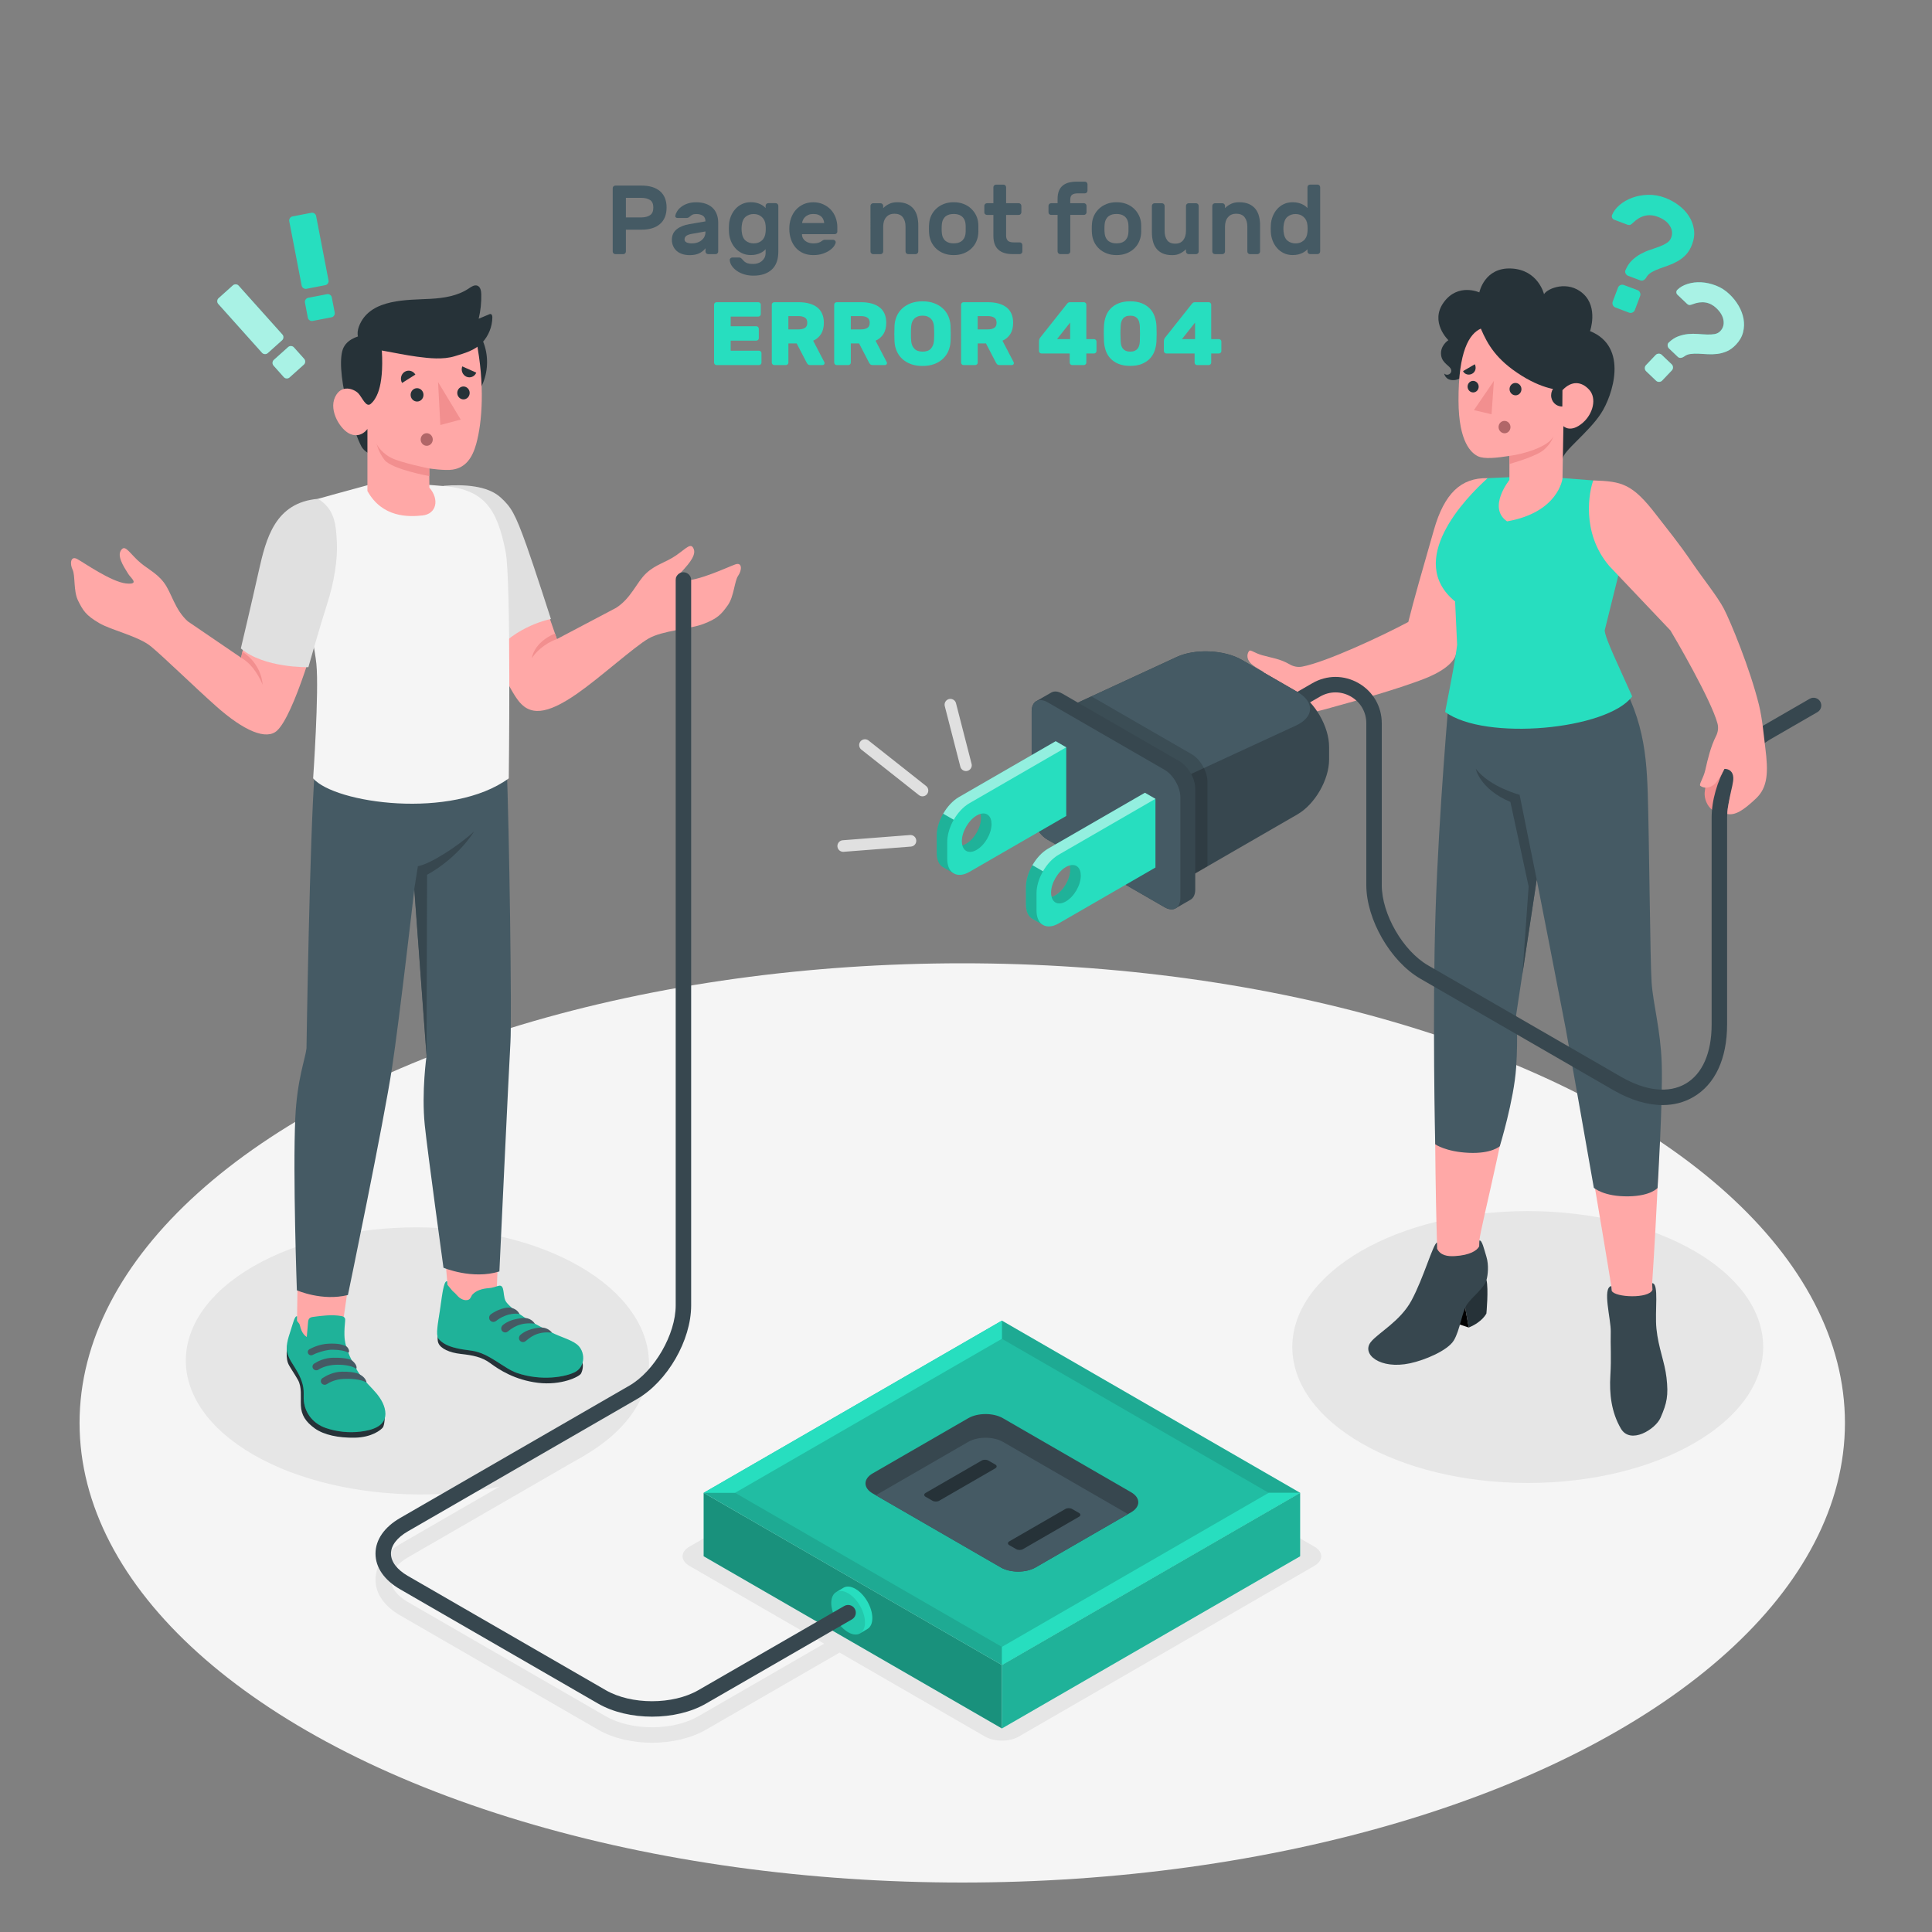 <?xml version="1.0" encoding="utf-8"?>
<!-- Generator: Adobe Illustrator 27.3.1, SVG Export Plug-In . SVG Version: 6.00 Build 0)  -->
<svg version="1.1" xmlns="http://www.w3.org/2000/svg" xmlns:xlink="http://www.w3.org/1999/xlink" x="0px" y="0px"
	 viewBox="0 0 500 500" style="enable-background:new 0 0 500 500;" xml:space="preserve">
<rect x="0" y="0" width="500" height="500" fill="#808080" stroke="none"/>
<style type="text/css">
	.st0{fill:#F5F5F5;}
	.st1{fill:#E6E6E6;}
	.st2{fill:#FFA8A7;}
	.st3{fill:#37474F;}
	.st4{fill:#263238;}
	.st5{fill:#455A64;}
	.st6{fill:#27DEBF;}
	.st7{fill:#F28F8F;}
	.st8{opacity:0.15;}
	.st9{opacity:0.2;}
	.st10{opacity:0.5;fill:#FFFFFF;}
	.st11{fill:none;stroke:#E0E0E0;stroke-width:3;stroke-linecap:round;stroke-linejoin:round;stroke-miterlimit:10;}
	.st12{fill:#B16668;}
	.st13{opacity:0.6;}
	.st14{fill:#FFFFFF;}
	.st15{fill:#E0E0E0;}
	.st16{opacity:0.35;}
	.st17{opacity:0.1;}
</style>
<g id="Floor">
	<ellipse id="Floor_3_" class="st0" cx="249.03" cy="368.25" rx="228.44" ry="118.95"/>
</g>
<g id="Shadows">
	<ellipse id="Shadow_8_" class="st1" cx="395.38" cy="348.61" rx="60.93" ry="35.18"/>
	<g id="Shadow_21_">
		<path id="Shadow_16_" class="st1" d="M149.99,327.73c23.31,13.46,24.26,35.68,0.95,49.14c-23.31,13.46-62.06,13.06-85.37-0.4
			c-23.31-13.46-23.31-35.28,0-48.74C88.88,314.27,126.67,314.27,149.99,327.73z"/>
		<path id="Shadow_3_" class="st1" d="M340.14,400.26l-76.52-44.18c-2.39-1.38-6.27-1.38-8.66,0l-76.52,44.18
			c-2.39,1.38-2.39,3.62,0,5l34.85,20.12l-32.55,18.78c-6.61,3.82-17.37,3.81-23.98,0l-51.2-29.56c-2.83-1.63-4.38-3.68-4.38-5.77
			c0-2.09,1.56-4.14,4.38-5.77l45.37-26.2c0.96-0.55,1.28-1.78,0.73-2.73c-0.55-0.96-1.78-1.29-2.73-0.73l-45.37,26.2
			c-4.12,2.38-6.38,5.66-6.38,9.23c0,3.58,2.27,6.86,6.38,9.23l51.2,29.56c3.92,2.27,8.96,3.4,13.99,3.4
			c5.03,0,10.07-1.13,13.99-3.39l34.55-19.94l37.67,21.75c2.39,1.38,6.27,1.38,8.66,0l76.52-44.18
			C342.53,403.88,342.53,401.64,340.14,400.26z"/>
	</g>
</g>
<g id="Character_2">
	<g id="Character_18_">
		<g id="Bottom">
			<path class="st2" d="M427.58,332.09c0,0,2.78-41.18,1.96-56.36c-0.65-12.03-2.28-16.99-2.62-19.71c0,0-2.95-28.05-3.19-51.89
				c-0.12-11.47-1.18-19.64-7.47-33.28l-40.43,9.67c-0.82,6.06-3.6,46.36-4.26,82.19c-0.57,31.37,0.32,58.83,0.32,58.83l0.04,1.65
				c0,1.83-0.4,3.11-1.58,6.06c-1.19,2.98-3.37,7.24-6.26,10.36c-0.83,0.9-6.6,5.94-7.36,7.02c-2.48,2.89,2.65,4.52,6.46,4.01
				c4.02-0.54,10.27-2.06,12.04-4.51c1.18-1.63,2.07-7.35,3.28-9c4.09-5.58,5.77-7.97,5.8-9.76c0.05-3.22-1.05-4.49-1.45-6.31
				c0.33-3.8,8.53-35.05,8.67-46.12c0.07-5.27-0.29-12.53-0.29-12.53l6.36-36.52c2.46,9.12,6.78,31.77,8.23,40.46
				c1.78,10.62,6.41,37.87,9.14,54.14c1.06,6.27,1.55,9.44,2.03,12.35c0,0.01,0.12,1.23,0.12,1.25c0.09,1.57,1.23,18.48,1.86,22.02
				c1.3,7.39,7.87,6.46,8.92,0.48c0.9-5.09-0.23-20.84-0.25-22.77L427.58,332.09z"/>
			<path id="XMLID_1116_" class="st3" d="M427.58,332.09c1.85,0.03,0.63,7.21,1.11,11.82c0.51,4.95,2.14,8.56,2.6,12.62
				c0.53,4.64,0.12,6.58-1.55,10.39c-1.29,2.96-7.79,7.03-10.26,2.79c-2.5-4.29-3-9.08-2.72-13.7c0.29-4.77,0-7.73,0.1-11.35
				c0.09-3.2-2.26-11.37,0.14-11.83l0.12,1.25c0.86,1.72,9.64,2.07,10.53-0.27L427.58,332.09z"/>
			<g id="XMLID_1109_">
				<g id="XMLID_1110_">
					<path id="XMLID_1114_" class="st4" d="M384.7,331.27c0.57,2.31-0.02,8.65-0.02,8.65s-1,2.19-4.57,3.64l-1.6-8.82L384.7,331.27z
						"/>
					<polygon id="XMLID_1113_" points="380.11,343.56 372.25,340.98 370.35,334 379.19,338.47 					"/>
					<path id="XMLID_1111_" class="st3" d="M371.93,323.19l-0.04-1.65c-1.07,0.52-3.42,9.12-6.6,15.03
						c-2.9,5.39-8.66,8.39-10.52,10.74c-2.5,3.14,2.36,7.18,10.15,5.51c3.87-0.83,9.73-3.3,11.32-5.91
						c1.59-2.61,2.13-7.41,3.42-9.33c1.3-1.92,4.38-4.13,5.04-6.32c0.36-1.2,0.65-3.86-0.02-6.03c-0.61-1.99-1.14-4.39-1.82-4.18
						l-0.05,1.51c-0.52,1.06-2.4,2.3-6.34,2.52C374.61,325.19,372.79,324.9,371.93,323.19z"/>
				</g>
			</g>
			<path class="st5" d="M375.05,180.03c0,0-2.67,29.67-3.53,55.94c-0.86,26.28-0.09,60.17-0.09,60.17s2.71,1.94,8.68,2.21
				c5.97,0.27,8.04-1.72,8.04-1.72s3.65-11.91,4.22-20.29c0.57-8.38,0-13.63,0-13.63l5.33-35.06c0,0,6.76,34.52,7.53,38.69
				c0.77,4.17,7.25,41.05,7.25,41.05s2.54,2.35,9.06,2.22c5.76-0.11,7.44-2.18,7.44-2.18s1.39-22.62,1.07-32.28
				c-0.28-8.52-2.22-15.3-2.61-20.82c-0.39-5.52-0.62-36.99-1-48.97c-0.39-11.98-1.47-22.39-11.7-36.8L375.05,180.03z"/>
			<path class="st3" d="M397.7,227.65l-4.43-21.96c0,0-7.74-2.02-11.34-6.74c0,0,1,5.24,8.96,8.59l4.72,21.88l-1.6,22.61
				L397.7,227.65z"/>
		</g>
		<g id="Top">
			<g>
				<path class="st2" d="M318.56,174.53c4.08,0.83,8.51-0.63,8.51-0.63c-1.52-0.86-2.7-1.56-3.37-2.23
					c-1.32-1.33-0.86-2.72-0.4-3.22c0.36-0.39,1.28,0.53,3.36,1.12c2.66,0.75,4.59,0.91,7.15,2.39c0.96,0.55,2.09,0.77,3.2,0.56
					c6.24-1.18,20.79-7.99,27.46-11.56c1.37-5.54,3.72-13.71,6.64-23.88c2.69-9.38,7.01-13.49,13.87-13.33l-0.95,20.36
					c0,0-3.28,14.07-7.34,25.56c-0.71,2.02-3.56,4.34-8.78,6.27c-6.76,2.51-14.92,4.87-24.89,7.6c-3.73,1.02-8.65,2.09-12.38,2.41
					c-10.54,0.9-14.58-2.03-16.02-4.07C310.61,176.18,313.04,173.42,318.56,174.53z"/>
				<path id="XMLID_1106_" class="st6" d="M402.72,123.59l9.62,0.75c-2.62,14.03,7.24,21.53,7.24,21.53l-4.29,17.29
					c0.14,2.13,3.69,9.33,7.12,17.08c-6.45,8.64-38.09,11.59-48.41,4.01c1.59-8.14,2.78-14.33,3.1-17.41l-0.52-11.17
					c-12.93-10.61,2.68-26.78,8.42-31.92l7.22-0.32L402.72,123.59z"/>
			</g>
			<g>
				<path class="st7" d="M443.23,209.68c-1.41-0.98-2.22-3.02-2.06-4.63c0.17-1.61,0.54-3.64,1.2-4.42
					c0.66-0.78,4.87-6.49,6.73-3.17c2.03,3.62,1.59,5.08,1.59,5.08L443.23,209.68z"/>
				<g>
					<path class="st3" d="M430.27,285.99c-3.96,0-8.3-1.3-12.75-3.87l-49.93-28.83c-7.71-4.45-13.99-15.32-13.99-24.23l0-41.89
						c0-2.88-1.49-5.46-3.99-6.9c-2.5-1.44-5.48-1.44-7.97,0l-17.54,10.12c-0.96,0.55-2.18,0.22-2.73-0.73
						c-0.55-0.96-0.22-2.18,0.73-2.73l17.54-10.12c3.75-2.17,8.23-2.16,11.97,0c3.75,2.16,5.99,6.04,5.99,10.37l0,41.89
						c0,7.5,5.49,17.02,11.99,20.77l49.93,28.83c6.39,3.69,12.31,4.33,16.68,1.81c4.37-2.52,6.77-7.97,6.77-15.35v-53.48
						c0-9.06,5.79-19.5,13.19-23.77l12.19-7.04c0.96-0.55,2.18-0.22,2.73,0.73c0.55,0.96,0.22,2.18-0.73,2.73l-12.19,7.04
						c-6.06,3.5-11.19,12.8-11.19,20.3v53.48c0,8.87-3.11,15.55-8.77,18.81C435.82,285.31,433.15,285.99,430.27,285.99z"/>
				</g>
				<g id="Plug">
					<g>
						<path class="st3" d="M343.97,193.29v3.27c0,5.23-3.67,11.6-8.21,14.21l-30.29,17.49l-30.79-17.78l-0.01-26.66l29.89-13.81
							c4.75-2.19,12.28-1.85,16.81,0.76l14.38,8.3C340.3,181.69,343.97,188.06,343.97,193.29z"/>
						<path class="st5" d="M304.58,170.01c4.75-2.19,12.28-1.85,16.81,0.76l14.38,8.3c4.53,2.62,4.35,6.52-0.4,8.71l-29.89,13.8
							l-30.8-17.77L304.58,170.01z"/>
						<path class="st8" d="M308.39,195.18c2.27,1.31,4.1,4.49,4.1,7.11v21.93l-7.01,4.05l-30.79-17.78l-0.01-26.66l7.8-3.6
							L308.39,195.18z"/>
						<g>
							<path class="st3" d="M272.07,179.23c0.74-0.43,1.75-0.36,2.88,0.29L305.23,197c2.27,1.31,4.1,4.49,4.1,7.11v26.08
								c0,1.31-0.46,2.22-1.21,2.65c-0.69,0.39-3.17,1.82-3.85,2.22c-0.74,0.44-1.76,0.38-2.9-0.28l-30.28-17.48
								c-2.27-1.31-4.1-4.49-4.1-7.11v-26.08c0-1.3,0.45-2.23,1.19-2.65C268.88,181.06,271.37,179.63,272.07,179.23z"/>
							<path class="st5" d="M301.38,199.22l-30.28-17.48c-2.27-1.31-4.1-0.25-4.1,2.37v26.08c0,2.62,1.84,5.8,4.1,7.11l30.28,17.48
								c2.27,1.31,4.1,0.25,4.1-2.37l0-26.08C305.48,203.71,303.64,200.53,301.38,199.22z"/>
						</g>
						<g>
							<path class="st6" d="M265.51,229.58l0,4.51c0,1.83,0.63,3.1,1.67,3.7c0.46,0.26,2.26,1.31,2.73,1.58
								c1.04,0.61,2.49,0.53,4.07-0.39l25.05-14.46l0-17.78l-2.72-1.57l-25.05,14.46C268.08,221.46,265.51,225.91,265.51,229.58z
								 M276.84,223.96c0.08,0.32,0.14,0.68,0.14,1.07c0,2.45-1.72,5.44-3.85,6.67c-0.34,0.2-0.67,0.32-0.98,0.4
								c-0.08-0.32-0.14-0.66-0.14-1.05c0-2.45,1.72-5.44,3.85-6.67C276.2,224.19,276.53,224.05,276.84,223.96z"/>
							<path class="st9" d="M269.76,239.26c0.06,0.04,0.11,0.08,0.18,0.12c-0.01,0-0.01-0.01-0.02-0.01
								c-0.03-0.02-0.07-0.04-0.1-0.06c-0.6-0.35-2.21-1.28-2.63-1.53c-1.05-0.58-1.67-1.85-1.67-3.69v-4.51
								c0-1.84,0.64-3.87,1.69-5.67l2.72,1.57c-1.04,1.82-1.68,3.83-1.68,5.67v4.51c0,1.43,0.39,2.52,1.05,3.22
								C269.43,239.03,269.59,239.15,269.76,239.26z"/>
							<path class="st10" d="M299.01,206.74l-25.03,14.46c-1.59,0.92-3.02,2.48-4.06,4.28l-2.72-1.57c1.04-1.8,2.47-3.36,4.05-4.28
								l25.05-14.46L299.01,206.74z"/>
							<path class="st10" d="M270.04,239.45c-0.02-0.01-0.05-0.03-0.07-0.04c0.01,0,0.03,0.01,0.05,0.02
								C270.03,239.44,270.03,239.45,270.04,239.45z"/>
							<path class="st9" d="M270.02,239.43c-0.02-0.01-0.04-0.02-0.05-0.02c-0.02-0.01-0.03-0.02-0.04-0.03
								C269.96,239.4,269.99,239.41,270.02,239.43z"/>
							<path class="st9" d="M276.98,225.03c0-0.4-0.06-0.76-0.13-1.06l0,0c1.64-0.46,2.86,0.58,2.86,2.64
								c0,2.46-1.72,5.44-3.85,6.67c-1.78,1.04-3.3,0.49-3.71-1.17c0.32-0.08,0.64-0.19,0.99-0.4
								C275.25,230.47,276.98,227.49,276.98,225.03z"/>
						</g>
						<g>
							<path class="st6" d="M242.42,216.24l0,4.51c0,1.83,0.63,3.1,1.67,3.7c0.46,0.26,2.26,1.31,2.73,1.58
								c1.04,0.61,2.49,0.53,4.07-0.39l25.05-14.46l0-17.78l-2.72-1.57l-25.05,14.46C244.99,208.13,242.42,212.58,242.42,216.24z
								 M253.75,210.63c0.08,0.32,0.14,0.68,0.14,1.07c0,2.45-1.72,5.44-3.85,6.67c-0.34,0.2-0.67,0.32-0.98,0.4
								c-0.08-0.32-0.14-0.66-0.14-1.05c0-2.45,1.72-5.44,3.85-6.67C253.11,210.85,253.43,210.71,253.75,210.63z"/>
							<path class="st9" d="M246.93,226.1c-0.02-0.01-0.03-0.02-0.05-0.02c-0.02-0.02-0.05-0.03-0.07-0.04
								c-0.47-0.28-2.27-1.33-2.72-1.59c-1.05-0.59-1.67-1.86-1.67-3.7v-4.51c0-0.92,0.16-1.88,0.45-2.84
								c0.29-0.96,0.71-1.92,1.23-2.82l0.01,0.01l2.72,1.56c0,0,0,0.01-0.01,0.01c-0.26,0.45-0.49,0.91-0.69,1.38
								c-0.62,1.42-0.98,2.9-0.98,4.28v4.51c0,1.42,0.39,2.52,1.05,3.22C246.41,225.77,246.66,225.96,246.93,226.1z"/>
							<path class="st10" d="M275.92,193.41l-25.03,14.46c-1.6,0.92-3.02,2.48-4.06,4.28l-2.72-1.56c1.04-1.81,2.47-3.38,4.05-4.3
								l25.05-14.46L275.92,193.41z"/>
							<path class="st10" d="M246.95,226.12c-0.02-0.01-0.04-0.02-0.07-0.04c0.02,0,0.03,0.01,0.05,0.02
								C246.94,226.11,246.94,226.12,246.95,226.12z"/>
							<path class="st9" d="M253.88,211.69c0-0.4-0.06-0.76-0.13-1.06l0,0c1.64-0.46,2.86,0.58,2.86,2.64
								c0,2.46-1.72,5.44-3.85,6.67c-1.78,1.04-3.3,0.49-3.71-1.18c0.32-0.08,0.64-0.19,0.99-0.4
								C252.16,217.13,253.88,214.16,253.88,211.69z"/>
						</g>
					</g>
				</g>
				<g>
					<line class="st11" x1="249.99" y1="198.05" x2="245.96" y2="182.37"/>
					<line class="st11" x1="238.74" y1="204.59" x2="223.85" y2="192.82"/>
					<line class="st11" x1="235.63" y1="217.6" x2="218.22" y2="218.95"/>
				</g>
				<path class="st2" d="M456.84,193.36c-0.39-3.01-0.72-7.27-1.64-11c-2.33-9.42-7.39-21.62-9.06-24.82
					c-1.67-3.19-5.44-7.84-8.11-11.77c-3.78-5.55-6.43-8.67-9.31-12.43c-6.32-8.27-9.01-8.74-16.38-9.01
					c-1,2.63-3.28,13.41,4.11,22.12l15.85,16.7c0.9,1.45,10.58,17.99,12.19,24.11c0.29,1.08,0.13,2.23-0.38,3.23
					c-1.36,2.68-2.17,6.04-2.77,8.75c-0.47,2.12-1.73,3.8-1.3,4.13c0.55,0.42,1.91,0.94,3.51-0.28c0.77-0.59,1.95-2.53,2.73-4.11
					c1.33,0.01,2.19,0.78,2.29,2.18c0.09,1.23-0.47,2.95-0.89,5.08c-0.08,0.41-0.18,0.89-0.38,2.05c-0.13,0.63-0.26,1.47-0.27,2.38
					c2.02,0.37,4.08-0.85,7.44-4.04C457.49,203.76,457.69,199.9,456.84,193.36z"/>
			</g>
			<g id="XMLID_376_">
				<path class="st4" d="M404.44,118.73c0.05-1.97,6.56-6.68,9.85-11.66c3.05-4.61,7.31-17.32-2.79-21.38c0,0,2.17-6.1-1.78-9.68
					c-3.95-3.59-9.29-1.37-10.13,0.13c0,0-1.47-6.31-8.46-6.65c-6.98-0.34-8.28,6.18-8.28,6.18s-5.52-2.53-9.22,2.58
					c-3.7,5.11,1.21,9.79,1.21,9.79s-2.22,1.4-1.88,3.9c0.29,2.16,2.36,2.7,2.61,3.77c0.24,1.07-1.12,1.71-1.82,0.94
					c0,0,0.23,1.85,2.56,1.73c2.33-0.13,4.41-3.29,4.41-3.29L404.44,118.73z"/>
				<path id="XMLID_1104_" class="st2" d="M383.24,85.05c-2.99,1.3-5.83,5.86-5.78,18.65c0.04,10.83,3.36,13.57,5.04,14.38
					c1.68,0.8,4.95,0.4,8.14-0.09l-0.01,6.23c0,0-5.76,7.16-0.6,10.71c13.32-2.33,14.34-11.07,14.34-11.07l0.24-13.58
					c0,0,1.83,1.93,5.05-0.9c2.66-2.33,3.62-6.33,1.62-8.52c-2-2.19-4.56-2.37-6.88,0.08c0,0-4.25,0.27-10.64-3.74
					C387.22,93.1,384.99,89.13,383.24,85.05z"/>
				<g id="XMLID_459_">
					<path id="XMLID_465_" class="st12" d="M390.91,110.48c0.03,0.89-0.63,1.63-1.48,1.65c-0.85,0.03-1.57-0.67-1.6-1.55
						c-0.03-0.89,0.63-1.63,1.48-1.65C390.17,108.9,390.88,109.6,390.91,110.48z"/>
				</g>
				<g id="XMLID_463_">
					<path id="XMLID_464_" class="st4" d="M382.68,100.02c0.03,0.82-0.59,1.51-1.38,1.54c-0.79,0.03-1.46-0.62-1.49-1.45
						c-0.03-0.82,0.59-1.51,1.38-1.54C381.98,98.55,382.65,99.19,382.68,100.02z"/>
				</g>
				<g id="XMLID_460_">
					<path id="XMLID_461_" class="st4" d="M393.75,100.66c0.03,0.89-0.63,1.63-1.48,1.65s-1.57-0.67-1.6-1.55
						c-0.03-0.89,0.63-1.63,1.48-1.65C393,99.08,393.72,99.78,393.75,100.66z"/>
				</g>
				<path id="XMLID_458_" class="st4" d="M381.68,94.27l-3.05,1.78c0.44,0.9,1.56,1.14,2.4,0.65
					C381.87,96.22,382.12,95.17,381.68,94.27z"/>
				<path id="XMLID_457_" class="st4" d="M404.37,99.18l-0.04,6.02c-1.61,0.05-2.91-1.25-2.9-2.91
					C401.45,100.62,402.76,99.23,404.37,99.18z"/>
				<polygon id="XMLID_456_" class="st7" points="386.62,98.57 386.01,107.21 381.45,106.14 				"/>
				<path id="XMLID_449_" class="st7" d="M390.63,117.98c3.35-0.39,10.28-2.32,11.4-5.13c0,0-0.39,1.77-2.48,3.57
					c-2.09,1.79-8.92,3.66-8.92,3.66L390.63,117.98z"/>
			</g>
		</g>
		<g id="Question_Marks">
			<g>
				<path class="st6" d="M430.9,51.18c1.28,0.48,2.47,1.13,3.55,1.95c1.08,0.81,1.96,1.75,2.64,2.8c0.68,1.05,1.11,2.2,1.3,3.44
					c0.19,1.24,0.03,2.53-0.47,3.87c-0.41,1.09-0.94,1.98-1.58,2.66c-0.65,0.68-1.36,1.24-2.13,1.68c-0.77,0.44-1.58,0.81-2.41,1.11
					c-0.83,0.3-1.62,0.58-2.35,0.84c-0.74,0.27-1.42,0.58-2.04,0.94c-0.62,0.36-1.08,0.83-1.39,1.4c-0.17,0.28-0.39,0.49-0.66,0.64
					c-0.27,0.15-0.56,0.16-0.86,0.05l-3.12-1.17c-0.3-0.11-0.53-0.32-0.68-0.63c-0.15-0.31-0.15-0.6-0.01-0.89
					c0.46-1.05,1.03-1.9,1.73-2.55c0.7-0.66,1.45-1.2,2.25-1.63c0.8-0.43,1.62-0.79,2.46-1.06c0.84-0.28,1.62-0.55,2.35-0.83
					c0.73-0.27,1.36-0.58,1.89-0.93c0.54-0.34,0.91-0.8,1.13-1.38c0.39-1.04,0.28-2.06-0.35-3.06c-0.62-1-1.66-1.77-3.11-2.32
					c-2.32-0.87-4.47-0.36-6.43,1.56c-0.25,0.25-0.48,0.42-0.68,0.51c-0.21,0.09-0.49,0.07-0.84-0.06l-3.32-1.25
					c-0.25-0.09-0.43-0.25-0.54-0.49c-0.12-0.23-0.12-0.48-0.02-0.76c0.39-0.95,1.05-1.81,1.98-2.6c0.93-0.79,2.03-1.4,3.27-1.86
					c1.25-0.45,2.6-0.7,4.07-0.74C428,50.38,429.46,50.64,430.9,51.18z M423.78,75.08c0.3,0.11,0.52,0.32,0.65,0.62
					c0.14,0.3,0.15,0.6,0.04,0.9l-1.36,3.61c-0.11,0.3-0.32,0.52-0.62,0.66c-0.3,0.14-0.6,0.15-0.9,0.04l-3.52-1.33
					c-0.3-0.11-0.52-0.32-0.66-0.62c-0.14-0.3-0.15-0.6-0.04-0.9l1.36-3.61c0.11-0.3,0.32-0.52,0.62-0.66
					c0.3-0.14,0.6-0.15,0.9-0.03L423.78,75.08z"/>
			</g>
			<g>
				<g>
					<path class="st6" d="M432.63,94.28c0.22,0.21,0.33,0.47,0.34,0.78c0.01,0.31-0.09,0.58-0.3,0.8l-2.5,2.63
						c-0.21,0.22-0.47,0.33-0.78,0.34c-0.31,0.01-0.58-0.09-0.8-0.3l-2.57-2.45c-0.22-0.21-0.33-0.47-0.34-0.78
						c-0.01-0.31,0.09-0.58,0.3-0.8l2.5-2.63c0.21-0.22,0.47-0.33,0.78-0.34c0.31-0.01,0.58,0.09,0.8,0.3L432.63,94.28z
						 M447.59,76.15c0.94,0.89,1.73,1.89,2.37,2.99c0.64,1.1,1.06,2.24,1.27,3.4c0.2,1.16,0.16,2.32-0.13,3.46
						c-0.29,1.15-0.9,2.21-1.83,3.19c-0.76,0.8-1.54,1.37-2.35,1.72c-0.81,0.35-1.63,0.58-2.46,0.68c-0.84,0.1-1.67,0.12-2.49,0.08
						c-0.83-0.05-1.61-0.09-2.35-0.13c-0.74-0.04-1.45-0.02-2.11,0.07c-0.67,0.08-1.24,0.32-1.72,0.7
						c-0.25,0.18-0.52,0.28-0.81,0.31c-0.29,0.03-0.55-0.06-0.77-0.27l-2.27-2.16c-0.22-0.21-0.34-0.47-0.36-0.79
						c-0.02-0.32,0.09-0.58,0.32-0.78c0.78-0.74,1.59-1.27,2.44-1.58c0.85-0.31,1.7-0.51,2.55-0.59c0.85-0.08,1.7-0.09,2.53-0.02
						c0.83,0.07,1.61,0.11,2.34,0.14c0.73,0.03,1.39-0.01,1.98-0.11c0.59-0.1,1.09-0.36,1.48-0.78c0.72-0.76,0.99-1.68,0.82-2.78
						c-0.17-1.1-0.79-2.15-1.84-3.15c-1.7-1.61-3.75-1.95-6.16-1.01c-0.31,0.12-0.57,0.19-0.78,0.2c-0.22,0-0.45-0.12-0.71-0.36
						l-2.42-2.3c-0.18-0.17-0.28-0.38-0.29-0.62c-0.02-0.24,0.07-0.46,0.26-0.66c0.68-0.68,1.58-1.19,2.68-1.53
						c1.1-0.34,2.27-0.48,3.52-0.41c1.25,0.07,2.51,0.35,3.8,0.85C445.36,74.39,446.54,75.14,447.59,76.15z"/>
				</g>
				<g class="st13">
					<path class="st14" d="M432.63,94.28c0.22,0.21,0.33,0.47,0.34,0.78c0.01,0.31-0.09,0.58-0.3,0.8l-2.5,2.63
						c-0.21,0.22-0.47,0.33-0.78,0.34c-0.31,0.01-0.58-0.09-0.8-0.3l-2.57-2.45c-0.22-0.21-0.33-0.47-0.34-0.78
						c-0.01-0.31,0.09-0.58,0.3-0.8l2.5-2.63c0.21-0.22,0.47-0.33,0.78-0.34c0.31-0.01,0.58,0.09,0.8,0.3L432.63,94.28z
						 M447.59,76.15c0.94,0.89,1.73,1.89,2.37,2.99c0.64,1.1,1.06,2.24,1.27,3.4c0.2,1.16,0.16,2.32-0.13,3.46
						c-0.29,1.15-0.9,2.21-1.83,3.19c-0.76,0.8-1.54,1.37-2.35,1.72c-0.81,0.35-1.63,0.58-2.46,0.68c-0.84,0.1-1.67,0.12-2.49,0.08
						c-0.83-0.05-1.61-0.09-2.35-0.13c-0.74-0.04-1.45-0.02-2.11,0.07c-0.67,0.08-1.24,0.32-1.72,0.7
						c-0.25,0.18-0.52,0.28-0.81,0.31c-0.29,0.03-0.55-0.06-0.77-0.27l-2.27-2.16c-0.22-0.21-0.34-0.47-0.36-0.79
						c-0.02-0.32,0.09-0.58,0.32-0.78c0.78-0.74,1.59-1.27,2.44-1.58c0.85-0.31,1.7-0.51,2.55-0.59c0.85-0.08,1.7-0.09,2.53-0.02
						c0.83,0.07,1.61,0.11,2.34,0.14c0.73,0.03,1.39-0.01,1.98-0.11c0.59-0.1,1.09-0.36,1.48-0.78c0.72-0.76,0.99-1.68,0.82-2.78
						c-0.17-1.1-0.79-2.15-1.84-3.15c-1.7-1.61-3.75-1.95-6.16-1.01c-0.31,0.12-0.57,0.19-0.78,0.2c-0.22,0-0.45-0.12-0.71-0.36
						l-2.42-2.3c-0.18-0.17-0.28-0.38-0.29-0.62c-0.02-0.24,0.07-0.46,0.26-0.66c0.68-0.68,1.58-1.19,2.68-1.53
						c1.1-0.34,2.27-0.48,3.52-0.41c1.25,0.07,2.51,0.35,3.8,0.85C445.36,74.39,446.54,75.14,447.59,76.15z"/>
				</g>
			</g>
		</g>
	</g>
</g>
<g id="Character_1">
	<g id="Character_6_">
		<g id="Bottom_1_">
			<g>
				<path id="XMLID_542_" class="st2" d="M76.81,345.71c3.17,1.93,7.38,2.01,11.35,0.61l3.05-20.97l-14.05-3.59L76.81,345.71z"/>
				<g>
					<path id="XMLID_535_" class="st4" d="M99.4,365.81c0.34,0.36,0.13,2.98-0.3,3.59c-0.46,0.64-2.84,2.59-7.27,2.67
						c-4.23,0.08-7.97-0.7-10.36-2.4c-2.39-1.71-3.5-3.5-3.6-5.92c-0.1-2.42,0.29-4.72-0.76-6.63c-0.97-1.76-2.29-3.5-2.61-4.45
						c-0.69-2.06-0.02-5.17-0.02-5.17L99.4,365.81z"/>
					<path id="XMLID_534_" class="st6" d="M89.13,345.44c0.02,0.9,0.13,1.79,0.37,2.7c0.51,1.9,1.35,3.7,2.3,5.42
						c0.49,0.89,1.01,1.76,1.63,2.58c1.19,1.59,2.71,2.92,3.98,4.45c1.27,1.53,2.32,3.36,2.33,5.32c0,3.32-3.65,4.25-6.44,4.59
						c-2.98,0.37-6.12,0.04-8.96-0.93c-3.16-1.08-5.34-3.69-5.7-6.92c-0.1-0.93,0-1.86-0.06-2.79c-0.13-2.12-1.12-4.11-2.26-5.93
						c-0.66-1.06-1.39-2.09-1.8-3.26c-0.75-2.09,0.06-4.36,0.72-6.37c0.57-1.74,1.03-3.83,1.64-3.63c-0.02,0.36-0.02,1.13-0.02,1.13
						c0.18,0.39,0.62,0.68,0.73,1.13c0.11,0.47,0.24,0.94,0.43,1.39c0.29,0.68,0.75,1.32,1.38,1.7c0.11-1.25,0.22-2.49,0.33-3.74
						c0.03-0.39,0.08-0.8,0.35-1.08c0.27-0.29,0.69-0.35,1.08-0.4c2.36-0.31,4.76-0.62,7.11-0.21c0.35,0.06,0.74,0.16,0.93,0.47
						c0.16,0.25,0.14,0.56,0.11,0.85C89.21,343.11,89.1,344.27,89.13,345.44z"/>
					<path id="XMLID_531_" class="st9" d="M89.13,345.44c0.02,0.9,0.13,1.79,0.37,2.7c0.51,1.9,1.35,3.7,2.3,5.42
						c0.49,0.89,1.01,1.76,1.63,2.58c1.19,1.59,2.71,2.92,3.98,4.45c1.27,1.53,2.32,3.36,2.33,5.32c0,3.32-3.65,4.25-6.44,4.59
						c-2.98,0.37-6.12,0.04-8.96-0.93c-3.16-1.08-5.34-3.69-5.7-6.92c-0.1-0.93,0-1.86-0.06-2.79c-0.13-2.12-1.12-4.11-2.26-5.93
						c-0.66-1.06-1.39-2.09-1.8-3.26c-0.75-2.09,0.06-4.36,0.72-6.37c0.57-1.74,1.03-3.83,1.64-3.63c-0.02,0.36-0.02,1.13-0.02,1.13
						c0.18,0.39,0.62,0.68,0.73,1.13c0.11,0.47,0.24,0.94,0.43,1.39c0.29,0.68,0.75,1.32,1.38,1.7c0.11-1.25,0.22-2.49,0.33-3.74
						c0.03-0.39,0.08-0.8,0.35-1.08c0.27-0.29,0.69-0.35,1.08-0.4c2.36-0.31,4.76-0.62,7.11-0.21c0.35,0.06,0.74,0.16,0.93,0.47
						c0.16,0.25,0.14,0.56,0.11,0.85C89.21,343.11,89.1,344.27,89.13,345.44z"/>
					<path id="XMLID_525_" class="st5" d="M92.21,354.28c-1.18-0.99-3.94-1.15-5.46-1.07c-1.9,0.1-3.47,0.68-4.37,1.27
						c-0.4,0.26-0.94,0.19-1.26-0.17l0,0c-0.39-0.42-0.31-1.08,0.17-1.4c0.96-0.63,2.68-1.49,4.92-1.53
						c3.73-0.06,4.78,0.63,4.78,0.63S92.64,353.2,92.21,354.28z"/>
					<path id="XMLID_522_" class="st5" d="M94.86,357.82c-1.5-1-4.54-1.03-6.06-0.95c-1.9,0.1-3.35,0.77-4.26,1.36
						c-0.4,0.26-0.94,0.18-1.26-0.17l0,0c-0.39-0.42-0.31-1.08,0.17-1.4c0.96-0.63,2.79-1.63,5.04-1.67
						c3.73-0.06,4.65,0.75,4.65,0.75S94.68,356.44,94.86,357.82z"/>
					<path id="XMLID_513_" class="st5" d="M84.93,347.75c2.58-0.13,3.65,0.22,4.65,0.64c0.63,0.4,1.01,1.46,0.57,1.7
						c-0.8-0.5-2.28-0.77-4.11-0.79c-1.23-0.01-2.79,0.4-4.08,0.89c-0.33,0.12-0.71,0.3-1.05,0.47c-0.46,0.22-1.01,0.02-1.2-0.45
						l0,0c-0.16-0.39,0-0.84,0.38-1.04C81.02,348.67,82.85,347.85,84.93,347.75z"/>
				</g>
			</g>
			<g>
				<path id="XMLID_538_" class="st2" d="M116.27,337.82c2.44,6.11,6.26,4.23,12.08,0.71l0.88-20.86l-14.81-1.37L116.27,337.82z"/>
				<g>
					<path id="XMLID_492_" class="st4" d="M150.69,352.53c0.31,0.74,0.13,2.1-0.32,2.94c-0.46,0.84-5.09,3.13-11.14,2.4
						c-6.05-0.74-10.08-3.41-12.32-5.06c-2.23-1.66-4.63-2.07-7.62-2.41c-3-0.33-5.25-1.38-5.84-2.82
						c-0.58-1.44,0.31-3.82,0.31-3.82L150.69,352.53z"/>
					<path id="XMLID_489_" class="st6" d="M127.13,333.3c0.56-0.1,1.02-0.27,1.61-0.45c0.29-0.09,0.62-0.18,0.9-0.06
						c0.38,0.17,0.51,0.63,0.59,1.04c0.17,0.83,0.2,1.9,0.52,2.67c0.29,0.7,1.07,1.37,1.61,1.88c1.41,1.32,3.04,2.39,4.69,3.39
						c1.93,1.17,3.82,2.1,5.82,3.13c2.04,1.05,4.78,1.77,6.35,2.96c2.3,1.73,2.39,5.78-0.41,7.23c-2.41,1.25-8.65,2.41-15.02,0.23
						c-3.47-1.19-7.17-5.16-11.77-5.77c-2.93-0.39-6.83-0.85-8.6-3.18c-0.65-1.03-0.08-3.89,0.44-7.29c0.47-3.04,0.9-7.79,1.86-7.48
						c0,0,0.08,0.92,0.08,0.92s0.88,1.06,1.17,1.41c0.25,0.31,0.54,0.5,0.82,0.78c0.36,0.35,0.64,0.75,1.04,1.07
						c0.48,0.39,1.07,0.68,1.69,0.71c0.29,0.01,0.6-0.04,0.85-0.18c0.5-0.29,0.56-0.94,0.97-1.35c0.46-0.46,1.03-0.82,1.63-1.06
						c0.85-0.33,1.75-0.47,2.65-0.54C126.81,333.35,126.98,333.33,127.13,333.3z"/>
					<path id="XMLID_488_" class="st9" d="M127.13,333.3c0.56-0.1,1.02-0.27,1.61-0.45c0.29-0.09,0.62-0.18,0.9-0.06
						c0.38,0.17,0.51,0.63,0.59,1.04c0.17,0.83,0.2,1.9,0.52,2.67c0.29,0.7,1.07,1.37,1.61,1.88c1.41,1.32,3.04,2.39,4.69,3.39
						c1.93,1.17,3.82,2.1,5.82,3.13c2.04,1.05,4.78,1.77,6.35,2.96c2.3,1.73,2.39,5.78-0.41,7.23c-2.41,1.25-8.65,2.41-15.02,0.23
						c-3.47-1.19-7.17-5.16-11.77-5.77c-2.93-0.39-6.83-0.85-8.6-3.18c-0.65-1.03-0.08-3.89,0.44-7.29c0.47-3.04,0.9-7.79,1.86-7.48
						c0,0,0.08,0.92,0.08,0.92s0.88,1.06,1.17,1.41c0.25,0.31,0.54,0.5,0.82,0.78c0.36,0.35,0.64,0.75,1.04,1.07
						c0.48,0.39,1.07,0.68,1.69,0.71c0.29,0.01,0.6-0.04,0.85-0.18c0.5-0.29,0.56-0.94,0.97-1.35c0.46-0.46,1.03-0.82,1.63-1.06
						c0.85-0.33,1.75-0.47,2.65-0.54C126.81,333.35,126.98,333.33,127.13,333.3z"/>
					<path id="XMLID_479_" class="st5" d="M134.4,340.03c0,0-0.36-1.15-2.09-1.57c-1.32-0.32-3.74,0.54-5.27,1.67
						c-0.63,0.46-0.6,1.41,0.06,1.82l0,0c0.39,0.25,0.89,0.21,1.26-0.07C129.36,341.09,131.6,339.68,134.4,340.03z"/>
					<path id="XMLID_477_" class="st5" d="M138.41,342.57c0,0-0.79-1.4-2.5-1.46c0,0-3.5-0.09-5.76,1.81
						c-0.58,0.48-0.59,1.36,0.05,1.76l0,0c0.38,0.24,0.86,0.21,1.21-0.08C132.44,343.79,134.49,342.06,138.41,342.57z"/>
					<path id="XMLID_476_" class="st5" d="M142.87,344.91c0,0-0.9-1.27-2.6-1.34c0,0-3.26-0.05-5.53,1.84
						c-0.58,0.48-0.59,1.36,0.05,1.76l0,0c0.38,0.24,0.86,0.21,1.21-0.07C137.03,346.28,138.95,344.4,142.87,344.91z"/>
				</g>
			</g>
			<g id="XMLID_466_">
				<path class="st5" d="M76.42,289.41c0.45-10.07,2.59-15.31,2.9-18.1c0,0,0.82-55.39,2.17-72.21l49.6-2.11
					c0.73,17.96,1.39,66.36,1.01,72.76c-0.37,6.13-2.86,59.3-2.86,59.3c-7.01,2.18-14.47-0.96-14.47-0.96s-4.16-30.24-4.84-36.91
					c-0.88-8.63,0.47-18.01,0.47-18.01l-3.17-43.07c0,0-3.83,33.39-5.73,45.97c-2.17,14.41-11.46,59.08-11.46,59.08
					c-6.69,1.67-13.21-1.22-13.21-1.22S75.76,304.01,76.42,289.41z"/>
				<path id="XMLID_469_" class="st3" d="M107.21,230.1l0.94-5.93c2.89-0.43,10.21-5,14.54-8.99c0,0-3.92,6.64-12.16,11.21
					l-0.15,46.79L107.21,230.1z"/>
			</g>
		</g>
		<g id="Top_1_">
			<g>
				<path class="st2" d="M127.55,167.81c-3.37-7.69-9.17-20.64-9.17-20.64l-1.47-21.05c0,0,3.29,0.08,6.41,0.57
					c3.13,0.49,8.07,3.47,10.34,9.09c1.68,4.17,10.47,29.61,10.47,29.61l15.3-8.07c3.92-2.49,5.3-6.62,7.81-8.96
					c2.5-2.34,5.03-2.74,7.77-4.65c2.74-1.91,3.87-3.44,4.56-1.53c0.7,1.91-2.4,4.84-2.96,5.57c-0.56,0.73-3.61,2.29,0.23,2.49
					c3.85,0.2,11.61-3.54,13.47-4.18c1.86-0.64,1.69,1.57,0.73,2.93c-0.97,1.37-1.07,5.39-2.69,7.65c-1.72,2.4-2.65,3.43-6.34,4.85
					c-3.43,1.33-10.54,1.66-14.2,3.78c-3.66,2.11-12.52,10.12-18.43,14.23c-7.93,5.52-12.39,5.88-15.5,1.48
					C130.77,176.59,128.74,170.52,127.55,167.81z"/>
				<path class="st15" d="M114.84,125.72c5.19-0.4,11.32-0.08,14.72,3.02c2.7,2.47,3.72,4.05,6.74,12.53
					c2.04,5.73,6.28,18.93,6.28,18.93s-9,1.6-15.05,9.2l-9.75-21.91L114.84,125.72z"/>
				<path class="st7" d="M144.12,165.39c-3.39,1.21-5.65,3.59-6.47,4.96c0,0,0.36-4.02,5.97-6.39L144.12,165.39z"/>
			</g>
			<g id="XMLID_744_">
				<path id="XMLID_746_" class="st0" d="M102.39,124.78c0,0-3.34-0.25-7.31,0.8c-4.57,1.21-12.76,3.51-12.76,3.51
					c-2.6,1.35-3.62,5.86-4.2,8.44c-1.88,8.28,3.04,27.04,3.76,34.29c0.71,7.26-0.84,29.62-0.84,29.62
					c5.59,6.47,35.88,10.77,50.63,0c0,0,0.64-51.27-0.81-58.63c-2.2-11.13-5.46-16.42-16.97-17.09L102.39,124.78z"/>
			</g>
			<g id="XMLID_546_">
				<g>
					<g id="XMLID_723_">
						<path id="XMLID_741_" class="st4" d="M108.86,97.28l-3.29,1.82c-0.49-0.95-0.14-2.12,0.77-2.62
							C107.25,95.97,108.38,96.33,108.86,97.28z"/>
						<path id="XMLID_732_" class="st4" d="M123.17,98.6l-3-2.31c0.61-0.86,1.78-1.04,2.61-0.4
							C123.6,96.53,123.78,97.74,123.17,98.6z"/>
					</g>
					<g id="XMLID_552_">
						<g id="XMLID_704_">
							<path class="st4" d="M93.74,86.81c0,0-3.54,0.49-4.84,3.16c-1.13,2.32-0.72,7.92,0.78,14.02c1.5,6.1,2.92,9.78,3.81,11.47
								c0.88,1.69,2.7,2.16,2.7,2.16l-0.18-7.24l-0.26-5.05c0,0,3.24-4.42,3.59-8.05c0.46-4.66-0.52-6.57-0.52-6.57L93.74,86.81z"/>
							<path id="XMLID_720_" class="st4" d="M99.45,93.81c0.02,7.47,6.1,13.5,13.56,13.48c7.47-0.02,13.06-6.15,13.04-13.62
								c-0.02-7.47-5.66-13.45-13.13-13.42C105.46,80.27,99.43,86.34,99.45,93.81z"/>
							<path id="XMLID_715_" class="st2" d="M95.95,104.52c-1.22,1.06-2.21-1.68-3.23-2.74c-1.02-1.06-4.36-2.51-6.01,0.99
								c-1.68,3.57,1.46,8.6,4.02,9.59c2.78,1.07,4.36-1.34,4.36-1.34v16.05c3.85,6.93,10.64,6.72,14.26,6.33
								c3.63-0.39,4.42-4.16,1.77-7.2l-0.03-4.96c0,0,4.1,0.61,6.09,0.29c3.32-0.52,5.06-3.03,6.06-6.63
								c1.6-5.78,2.24-15.51,0.02-26.74c-3.72-2.88-16.63-2.4-24.44,2.55C99.4,100.67,97.16,103.47,95.95,104.52z"/>
							<path class="st4" d="M123.88,82.49c0.5-2.08,0.73-4.23,0.67-6.37c-0.02-0.85-0.21-1.87-0.99-2.18
								c-0.76-0.3-1.57,0.26-2.25,0.72c-2.88,1.94-6.46,2.49-9.93,2.68c-5.98,0.33-15.17-0.06-18.22,6.51
								c-0.85,1.82-0.99,3.74,0.68,5c1.43,1.07,3.25,1.56,4.99,1.86c3.03,0.53,6.04,1.19,9.09,1.6c3.11,0.41,6.73,0.82,9.79-0.13
								c2.57-0.79,5.17-1.47,7.09-3.51c1.64-1.75,2.6-4.14,2.62-6.54c0-0.34-0.08-0.77-0.41-0.85c-0.17-0.04-0.34,0.03-0.5,0.1
								C125.63,81.74,124.75,82.12,123.88,82.49z"/>
							<path id="XMLID_710_" class="st7" d="M111.09,121.24c0,0-7.43-1.47-10.02-2.84c-1.74-0.92-3.17-2.51-3.6-3.54
								c0,0,0.49,2.2,2.05,4.18c1.9,2.42,11.58,4.17,11.58,4.17L111.09,121.24z"/>
						</g>
						<g id="XMLID_561_">
							<path id="XMLID_694_" class="st4" d="M109.6,102.19c0,0.96-0.74,1.73-1.66,1.73c-0.92,0-1.67-0.77-1.67-1.73
								c0-0.96,0.74-1.73,1.66-1.73C108.85,100.46,109.6,101.24,109.6,102.19z"/>
							<path id="XMLID_654_" class="st12" d="M112,113.74c0,0.9-0.7,1.63-1.56,1.63c-0.87,0-1.57-0.73-1.57-1.63
								c0-0.9,0.7-1.63,1.56-1.63C111.29,112.12,111.99,112.84,112,113.74z"/>
							<path id="XMLID_647_" class="st4" d="M107.5,96.94l-3.44,2.17c-0.58-0.99-0.29-2.28,0.66-2.88
								C105.67,95.63,106.92,95.95,107.5,96.94z"/>
							<path id="XMLID_623_" class="st4" d="M119.64,94.82l3.62,1.62c-0.41,1.02-1.56,1.49-2.56,1.05
								C119.71,97.04,119.23,95.84,119.64,94.82z"/>
							<path id="XMLID_603_" class="st4" d="M121.55,101.69c0,0.92-0.72,1.67-1.6,1.67c-0.89,0-1.61-0.75-1.61-1.67
								c0-0.92,0.72-1.67,1.6-1.67C120.82,100.02,121.55,100.77,121.55,101.69z"/>
							<polygon id="XMLID_578_" class="st7" points="113.37,98.87 113.96,109.99 119.24,108.59 							"/>
						</g>
					</g>
				</g>
			</g>
			<g>
				<path class="st2" d="M19.97,144.67c1.73,0.93,8.78,5.89,12.61,6.32c1.62,0.18,2.06-0.08,2-0.5c-0.09-0.58-1.11-1.45-1.36-1.92
					c-0.43-0.81-3.01-4.21-2.01-5.98c1-1.77,1.87-0.07,4.25,2.26c2.39,2.33,4.82,3.13,6.91,5.85c2.09,2.72,2.79,7.01,6.24,10.11
					l13.79,9.4c0,0,6.42-29.79,9.24-33.3c2.96-3.69,15.88,4.35,13.18,16.08c-2.7,11.73-8.83,32.07-13.09,36.07
					c-2.75,2.59-8.57,0.14-15.82-6.31c-5.73-5.09-13.58-12.77-16.85-15.46c-3.27-2.68-10.23-4.17-13.4-6.04
					c-3.41-2.01-4.15-3.17-5.46-5.82c-1.23-2.49-0.68-6.48-1.41-7.99C18.04,145.94,18.24,143.74,19.97,144.67z"/>
				<path class="st15" d="M82.32,129.09c4.41,2.77,4.64,6.79,4.86,11.38c0.2,4.23-0.65,10.07-2.52,15.84
					c-1.87,5.79-4.85,16.36-4.85,16.36s-11.54,0.27-17.48-4.86c0,0,2.71-11.39,4.62-19.96C68.87,139.28,71.19,130.06,82.32,129.09z"
					/>
				<path class="st7" d="M62.39,170.21c3.15,1.75,4.99,5.51,5.57,7c0,0-0.1-5.28-5.25-8.53L62.39,170.21z"/>
			</g>
		</g>
		<g id="Outlet">
			<polygon class="st6" points="182.11,386.34 259.29,430.9 259.29,447.32 182.11,402.76 			"/>
			<polygon class="st16" points="182.11,386.34 259.29,430.9 259.29,447.32 182.11,402.76 			"/>
			<polygon class="st6" points="336.47,386.34 259.29,430.9 259.29,447.32 336.47,402.76 			"/>
			<polygon class="st9" points="336.47,386.34 259.29,430.9 259.29,447.32 336.47,402.76 			"/>
			<polygon class="st6" points="336.47,386.34 259.29,341.78 182.11,386.34 259.29,430.9 			"/>
			<polygon class="st8" points="336.47,386.34 259.29,341.78 182.11,386.34 259.29,430.9 			"/>
			<polygon class="st17" points="259.29,430.9 259.29,426.21 190.23,386.34 182.11,386.34 			"/>
			<polygon class="st17" points="259.29,341.78 259.29,346.48 328.34,386.34 336.47,386.34 			"/>
			<polygon class="st6" points="336.47,386.34 328.34,386.34 259.29,426.21 259.29,430.9 			"/>
			<polygon class="st6" points="259.29,341.78 259.29,346.48 190.23,386.34 182.11,386.34 			"/>
			<path class="st3" d="M259.57,367.04l33.16,19.15c2.48,1.43,2.48,3.76,0,5.19L268,405.65c-2.48,1.43-6.5,1.43-8.99,0l-33.16-19.15
				c-2.48-1.43-2.48-3.76,0-5.19l24.73-14.28C253.06,365.6,257.09,365.6,259.57,367.04z"/>
			<path class="st5" d="M268,405.65l23.92-13.81l-32.35-18.68c-2.48-1.43-6.51-1.43-8.99,0l-23.92,13.81l32.35,18.68
				C261.49,407.09,265.52,407.09,268,405.65z"/>
			<g>
				<path class="st4" d="M239.54,386.37l14.51-8.38c0.48-0.28,1.25-0.28,1.73,0l1.79,1.02c0.48,0.27,0.48,0.72,0,1l-14.51,8.38
					c-0.48,0.28-1.25,0.28-1.73,0l-1.79-1.03C239.07,387.1,239.07,386.65,239.54,386.37z"/>
				<path class="st4" d="M261.21,398.9l14.51-8.38c0.48-0.28,1.25-0.28,1.73,0l1.79,1.02c0.48,0.27,0.48,0.72,0,1l-14.51,8.38
					c-0.48,0.28-1.25,0.28-1.73,0l-1.79-1.03C260.74,399.63,260.74,399.18,261.21,398.9z"/>
			</g>
			<g>
				<path class="st6" d="M225.76,418.77c0-2.79-1.96-6.18-4.37-7.57c-1.21-0.7-2.3-0.76-3.09-0.3c-0.16,0.09-1.73,1.04-1.89,1.13
					c-0.79,0.46-1.28,1.43-1.28,2.82c0,2.79,1.96,6.18,4.37,7.57c1.21,0.7,2.3,0.76,3.09,0.3c0.16-0.09,1.72-1.03,1.88-1.13
					C225.26,421.14,225.76,420.17,225.76,418.77z"/>
				<path class="st17" d="M219.49,412.33c2.41,1.39,4.37,4.78,4.37,7.57c0,2.79-1.96,3.92-4.37,2.52c-2.41-1.39-4.37-4.79-4.37-7.57
					S217.08,410.94,219.49,412.33z"/>
			</g>
		</g>
		<g id="Cable">
			<path class="st3" d="M168.76,444.27c-5.04,0-10.07-1.13-14-3.4l-51.2-29.56c-4.12-2.38-6.38-5.66-6.38-9.23
				c0-3.58,2.27-6.86,6.38-9.23l59.32-34.25c6.5-3.75,11.99-13.26,11.99-20.77V150.1c0-1.1,0.9-2,2-2c1.1,0,2,0.9,2,2v187.73
				c0,9.06-6.15,19.7-13.99,24.23l-59.32,34.25c-2.83,1.63-4.38,3.68-4.38,5.77c0,2.09,1.56,4.14,4.38,5.77l51.2,29.56
				c6.61,3.82,17.37,3.82,23.98,0l37.75-21.78c0.96-0.55,2.18-0.22,2.73,0.73c0.55,0.96,0.22,2.18-0.73,2.73l-37.75,21.78
				C178.82,443.14,173.79,444.27,168.76,444.27z"/>
		</g>
		<g id="Exclamation_Marks">
			<g>
				<path class="st6" d="M78.92,78.31c-0.05-0.28,0-0.55,0.17-0.79c0.17-0.25,0.39-0.4,0.67-0.45l4.87-0.94
					c0.28-0.05,0.55,0,0.79,0.17c0.25,0.17,0.4,0.39,0.45,0.68l0.75,3.9c0.05,0.28,0,0.55-0.17,0.79c-0.16,0.25-0.39,0.4-0.67,0.45
					l-4.87,0.94c-0.28,0.05-0.55,0-0.79-0.17c-0.25-0.17-0.4-0.39-0.45-0.67L78.92,78.31z M74.86,57.25c-0.05-0.28,0-0.55,0.17-0.79
					c0.17-0.25,0.39-0.4,0.67-0.45l4.87-0.94c0.28-0.05,0.55,0,0.79,0.17c0.25,0.17,0.4,0.39,0.45,0.67l3.21,16.65
					c0.05,0.28,0,0.55-0.17,0.79c-0.17,0.25-0.39,0.4-0.67,0.45l-4.87,0.94c-0.28,0.05-0.55,0-0.79-0.17
					c-0.25-0.17-0.4-0.39-0.45-0.67L74.86,57.25z"/>
			</g>
			<g>
				<path class="st6" d="M70.8,94.63c-0.19-0.21-0.28-0.47-0.27-0.77c0.02-0.3,0.13-0.54,0.35-0.73l3.69-3.31
					c0.22-0.19,0.47-0.28,0.77-0.26c0.3,0.02,0.54,0.13,0.73,0.35l2.65,2.96c0.19,0.22,0.28,0.47,0.26,0.77
					c-0.02,0.3-0.13,0.54-0.35,0.73l-3.69,3.31c-0.21,0.19-0.47,0.28-0.77,0.26c-0.3-0.01-0.54-0.13-0.73-0.35L70.8,94.63z
					 M56.49,78.66c-0.19-0.21-0.28-0.47-0.26-0.77c0.02-0.3,0.13-0.54,0.35-0.73l3.69-3.31c0.22-0.19,0.47-0.28,0.77-0.26
					c0.3,0.01,0.54,0.13,0.73,0.35l11.31,12.63c0.19,0.21,0.28,0.47,0.26,0.77c-0.02,0.3-0.13,0.54-0.35,0.73l-3.69,3.31
					c-0.21,0.19-0.47,0.28-0.77,0.26c-0.3-0.02-0.54-0.13-0.73-0.35L56.49,78.66z"/>
			</g>
			<g class="st13">
				<path class="st14" d="M70.8,94.63c-0.19-0.21-0.28-0.47-0.27-0.77c0.02-0.3,0.13-0.54,0.35-0.73l3.69-3.31
					c0.22-0.19,0.47-0.28,0.77-0.26c0.3,0.02,0.54,0.13,0.73,0.35l2.65,2.96c0.19,0.22,0.28,0.47,0.26,0.77
					c-0.02,0.3-0.13,0.54-0.35,0.73l-3.69,3.31c-0.21,0.19-0.47,0.28-0.77,0.26c-0.3-0.01-0.54-0.13-0.73-0.35L70.8,94.63z
					 M56.49,78.66c-0.19-0.21-0.28-0.47-0.26-0.77c0.02-0.3,0.13-0.54,0.35-0.73l3.69-3.31c0.22-0.19,0.47-0.28,0.77-0.26
					c0.3,0.01,0.54,0.13,0.73,0.35l11.31,12.63c0.19,0.21,0.28,0.47,0.26,0.77c-0.02,0.3-0.13,0.54-0.35,0.73l-3.69,3.31
					c-0.21,0.19-0.47,0.28-0.77,0.26c-0.3-0.02-0.54-0.13-0.73-0.35L56.49,78.66z"/>
			</g>
		</g>
	</g>
</g>
<g id="_x34_04_Error">
	<g id="Text">
		<g>
			<path class="st5" d="M166.04,48.03c2.04,0,3.63,0.48,4.77,1.45c1.13,0.96,1.7,2.38,1.7,4.23c0,1.86-0.57,3.28-1.7,4.26
				c-1.13,0.98-2.72,1.47-4.77,1.47h-4.06v5.65c0,0.19-0.07,0.35-0.2,0.48c-0.13,0.14-0.3,0.2-0.48,0.2h-2.05
				c-0.19,0-0.35-0.07-0.48-0.2c-0.14-0.14-0.2-0.3-0.2-0.48V48.71c0-0.19,0.07-0.35,0.2-0.48c0.13-0.14,0.29-0.2,0.48-0.2H166.04z
				 M161.98,56.27h3.93c0.96,0,1.73-0.19,2.31-0.57c0.57-0.38,0.86-1.04,0.86-1.99c0-0.95-0.29-1.6-0.86-1.96
				c-0.58-0.36-1.34-0.55-2.31-0.55h-3.93V56.27z"/>
			<path class="st5" d="M174.76,55.84c0.07-0.36,0.22-0.74,0.47-1.14c0.24-0.41,0.59-0.79,1.04-1.14c0.45-0.35,1-0.65,1.65-0.87
				c0.65-0.23,1.41-0.34,2.27-0.34c0.86,0,1.64,0.11,2.33,0.34c0.69,0.23,1.29,0.56,1.79,1c0.5,0.44,0.88,0.99,1.15,1.66
				c0.27,0.67,0.41,1.43,0.41,2.29v7.45c0,0.19-0.07,0.35-0.2,0.48c-0.13,0.14-0.3,0.2-0.48,0.2h-1.93c-0.19,0-0.35-0.07-0.48-0.2
				c-0.14-0.14-0.2-0.3-0.2-0.48v-0.84c-0.36,0.49-0.87,0.91-1.53,1.26c-0.67,0.35-1.52,0.52-2.55,0.52c-0.73,0-1.38-0.1-1.95-0.29
				c-0.58-0.19-1.06-0.47-1.45-0.82c-0.39-0.35-0.69-0.77-0.9-1.26c-0.21-0.48-0.32-1.01-0.32-1.58c0-1.17,0.41-2.08,1.24-2.74
				c0.83-0.66,1.94-1.11,3.32-1.34l4.13-0.71c0-0.69-0.23-1.18-0.68-1.47c-0.46-0.29-1.02-0.43-1.7-0.43
				c-0.42,0-0.75,0.06-0.99,0.18c-0.24,0.12-0.46,0.28-0.68,0.48c-0.15,0.14-0.29,0.23-0.42,0.28c-0.13,0.05-0.27,0.08-0.42,0.08
				h-2.36c-0.17,0-0.31-0.05-0.43-0.15C174.77,56.14,174.73,56.01,174.76,55.84z M179,62.99c0.57,0,1.09-0.08,1.53-0.24
				c0.45-0.16,0.82-0.38,1.13-0.65c0.3-0.27,0.53-0.57,0.68-0.91c0.15-0.34,0.23-0.68,0.23-1.04V59.9l-3.45,0.61
				c-0.69,0.12-1.19,0.29-1.5,0.52c-0.3,0.23-0.46,0.54-0.46,0.93c0,0.35,0.18,0.62,0.54,0.79C178.08,62.9,178.51,62.99,179,62.99z"
				/>
			<path class="st5" d="M195,68.31c0.35,0,0.72-0.06,1.09-0.17c0.37-0.11,0.71-0.28,1.01-0.52c0.3-0.24,0.55-0.54,0.75-0.9
				c0.19-0.36,0.29-0.79,0.29-1.28v-0.94c-0.13,0.15-0.31,0.32-0.53,0.49c-0.22,0.18-0.49,0.34-0.8,0.49
				c-0.31,0.15-0.68,0.28-1.09,0.38c-0.41,0.1-0.88,0.15-1.41,0.15c-0.85,0-1.61-0.16-2.29-0.49c-0.68-0.33-1.27-0.77-1.75-1.32
				c-0.48-0.55-0.86-1.18-1.14-1.9c-0.28-0.72-0.44-1.47-0.47-2.24c-0.02-0.25-0.03-0.55-0.03-0.89c0-0.34,0.01-0.63,0.03-0.89
				c0.03-0.78,0.19-1.53,0.47-2.24c0.28-0.72,0.66-1.35,1.14-1.9c0.48-0.55,1.06-0.99,1.75-1.32c0.68-0.33,1.45-0.49,2.29-0.49
				c0.52,0,0.99,0.05,1.41,0.15c0.41,0.1,0.78,0.23,1.09,0.38c0.31,0.15,0.58,0.32,0.8,0.49c0.22,0.18,0.4,0.34,0.53,0.49v-0.58
				c0-0.19,0.07-0.35,0.2-0.48c0.13-0.13,0.3-0.2,0.48-0.2h1.93c0.19,0,0.35,0.07,0.48,0.2c0.13,0.14,0.2,0.3,0.2,0.48v11.89
				c0,2.04-0.57,3.59-1.71,4.63c-1.14,1.04-2.72,1.56-4.73,1.56c-0.86,0-1.66-0.11-2.4-0.34c-0.73-0.23-1.37-0.53-1.91-0.91
				c-0.54-0.38-0.97-0.81-1.29-1.29c-0.32-0.48-0.5-0.98-0.53-1.48c-0.02-0.19,0.05-0.35,0.19-0.48c0.14-0.14,0.31-0.2,0.49-0.2
				h1.72c0.24,0,0.44,0.08,0.61,0.24c0.17,0.16,0.31,0.31,0.43,0.44c0.22,0.29,0.52,0.52,0.9,0.71
				C193.59,68.22,194.18,68.31,195,68.31z M191.95,58.48c-0.05,0.47-0.05,0.95,0,1.42c0.1,1.1,0.44,1.89,1.01,2.37
				c0.57,0.48,1.28,0.72,2.1,0.72c0.83,0,1.53-0.24,2.09-0.74c0.57-0.49,0.89-1.19,0.98-2.1c0.03-0.25,0.05-0.57,0.05-0.96
				c0-0.39-0.02-0.71-0.05-0.96c-0.08-0.88-0.41-1.57-0.98-2.08c-0.57-0.51-1.26-0.76-2.09-0.76c-0.83,0-1.53,0.24-2.1,0.72
				C192.39,56.59,192.05,57.38,191.95,58.48z"/>
			<path class="st5" d="M204.27,59.19c0-0.95,0.14-1.84,0.43-2.67c0.29-0.84,0.7-1.56,1.24-2.18c0.54-0.62,1.2-1.1,1.96-1.46
				c0.77-0.35,1.63-0.53,2.57-0.53c0.95,0,1.8,0.17,2.57,0.52c0.77,0.35,1.42,0.81,1.97,1.39c0.54,0.58,0.96,1.27,1.25,2.05
				c0.29,0.79,0.44,1.61,0.44,2.47v1.14c0,0.19-0.07,0.35-0.2,0.48c-0.13,0.14-0.3,0.2-0.48,0.2h-8.47c0,0.39,0.08,0.73,0.24,1.03
				c0.16,0.3,0.38,0.55,0.65,0.75c0.27,0.2,0.58,0.35,0.94,0.46c0.35,0.1,0.72,0.15,1.09,0.15c0.54,0,0.98-0.05,1.32-0.16
				c0.34-0.11,0.62-0.25,0.84-0.42c0.19-0.14,0.34-0.23,0.46-0.28c0.12-0.05,0.28-0.08,0.48-0.08h2.03c0.19,0,0.35,0.07,0.49,0.2
				c0.14,0.14,0.21,0.3,0.19,0.48c-0.02,0.24-0.15,0.54-0.39,0.91c-0.25,0.37-0.61,0.74-1.1,1.09c-0.49,0.36-1.09,0.66-1.81,0.91
				c-0.72,0.25-1.55,0.38-2.5,0.38c-0.95,0-1.8-0.16-2.57-0.49c-0.77-0.33-1.42-0.8-1.96-1.41c-0.54-0.61-0.95-1.33-1.24-2.17
				C204.42,61.13,204.27,60.2,204.27,59.19z M210.49,55.38c-0.49,0-0.91,0.07-1.25,0.22c-0.35,0.14-0.64,0.33-0.88,0.56
				c-0.24,0.23-0.42,0.48-0.54,0.76c-0.13,0.28-0.21,0.54-0.24,0.8h5.73c-0.03-0.25-0.1-0.52-0.19-0.8
				c-0.09-0.28-0.25-0.53-0.46-0.76c-0.21-0.23-0.49-0.41-0.84-0.56C211.47,55.45,211.03,55.38,210.49,55.38z"/>
			<path class="st5" d="M237.64,65.09c0,0.19-0.07,0.35-0.2,0.48c-0.14,0.14-0.3,0.2-0.48,0.2h-1.93c-0.19,0-0.35-0.07-0.48-0.2
				c-0.14-0.14-0.2-0.3-0.2-0.48v-6.44c0-1.01-0.24-1.83-0.71-2.43c-0.47-0.61-1.2-0.91-2.18-0.91c-0.9,0-1.6,0.3-2.12,0.91
				c-0.52,0.61-0.77,1.42-0.77,2.43v6.44c0,0.19-0.07,0.35-0.2,0.48c-0.14,0.14-0.3,0.2-0.48,0.2h-1.93c-0.19,0-0.35-0.07-0.48-0.2
				c-0.14-0.14-0.2-0.3-0.2-0.48V53.28c0-0.19,0.07-0.35,0.2-0.48c0.13-0.13,0.3-0.2,0.48-0.2h1.93c0.19,0,0.35,0.07,0.48,0.2
				c0.13,0.14,0.2,0.3,0.2,0.48v0.58c0.44-0.44,0.95-0.8,1.55-1.09c0.59-0.29,1.29-0.43,2.1-0.43c1.03,0,1.89,0.16,2.59,0.48
				c0.69,0.32,1.25,0.75,1.67,1.29c0.42,0.54,0.72,1.17,0.9,1.89c0.18,0.72,0.27,1.47,0.27,2.27V65.09z"/>
			<path class="st5" d="M246.82,52.34c0.93,0,1.77,0.14,2.52,0.43c0.75,0.29,1.4,0.68,1.95,1.19c0.55,0.51,0.99,1.1,1.32,1.77
				c0.33,0.68,0.52,1.4,0.57,2.18c0.02,0.15,0.02,0.35,0.02,0.58c0,0.24,0,0.47,0,0.71c0,0.24,0,0.47,0,0.7
				c0,0.23-0.01,0.42-0.02,0.57c-0.07,0.78-0.26,1.5-0.58,2.18c-0.32,0.68-0.76,1.26-1.31,1.76c-0.55,0.5-1.2,0.89-1.95,1.18
				c-0.75,0.29-1.59,0.43-2.52,0.43c-0.93,0-1.77-0.14-2.52-0.43c-0.75-0.29-1.4-0.68-1.95-1.18c-0.55-0.5-0.98-1.09-1.31-1.76
				c-0.32-0.68-0.52-1.4-0.58-2.18c-0.02-0.15-0.03-0.34-0.04-0.57c-0.01-0.23-0.01-0.46-0.01-0.7c0-0.24,0-0.47,0.01-0.71
				c0.01-0.24,0.02-0.43,0.04-0.58c0.05-0.78,0.24-1.5,0.57-2.18c0.33-0.68,0.77-1.27,1.32-1.77c0.55-0.51,1.2-0.9,1.95-1.19
				C245.05,52.48,245.89,52.34,246.82,52.34z M249.89,58.04c-0.05-0.52-0.17-0.96-0.37-1.31c-0.19-0.35-0.44-0.62-0.72-0.82
				c-0.29-0.2-0.6-0.34-0.94-0.42c-0.34-0.08-0.68-0.11-1.04-0.11c-0.36,0-0.7,0.04-1.04,0.11c-0.34,0.08-0.65,0.22-0.94,0.42
				c-0.29,0.2-0.53,0.48-0.72,0.82c-0.19,0.35-0.32,0.78-0.37,1.31c-0.02,0.14-0.03,0.3-0.04,0.51c-0.01,0.2-0.01,0.41-0.01,0.63
				c0,0.22,0,0.44,0.01,0.65c0.01,0.21,0.02,0.38,0.04,0.49c0.05,0.52,0.17,0.96,0.37,1.31c0.19,0.35,0.43,0.62,0.72,0.82
				c0.29,0.2,0.6,0.34,0.94,0.42c0.34,0.08,0.68,0.11,1.04,0.11c0.35,0,0.7-0.04,1.04-0.11c0.34-0.08,0.65-0.22,0.94-0.42
				c0.29-0.2,0.53-0.48,0.72-0.82c0.19-0.35,0.32-0.78,0.37-1.31c0.02-0.12,0.03-0.28,0.03-0.49c0-0.21,0-0.43,0-0.65
				c0-0.22,0-0.43,0-0.63C249.91,58.35,249.9,58.18,249.89,58.04z"/>
			<path class="st5" d="M260.38,61.01c0,0.52,0.14,0.94,0.42,1.25c0.28,0.31,0.8,0.47,1.56,0.47h1.55c0.19,0,0.35,0.07,0.48,0.2
				c0.13,0.14,0.2,0.3,0.2,0.48v1.67c0,0.19-0.07,0.35-0.2,0.48c-0.14,0.14-0.3,0.2-0.48,0.2h-1.88c-1.59,0-2.81-0.38-3.66-1.15
				c-0.85-0.77-1.28-1.95-1.28-3.54v-5.45h-1.67c-0.19,0-0.35-0.07-0.48-0.2c-0.14-0.13-0.2-0.3-0.2-0.48v-1.67
				c0-0.19,0.07-0.35,0.2-0.48c0.13-0.13,0.3-0.2,0.48-0.2h1.67v-4.13c0-0.19,0.07-0.35,0.2-0.48c0.14-0.13,0.3-0.2,0.48-0.2h1.93
				c0.19,0,0.35,0.07,0.48,0.2c0.14,0.14,0.2,0.3,0.2,0.48v4.13h3.27c0.19,0,0.35,0.07,0.48,0.2c0.14,0.14,0.2,0.3,0.2,0.48v1.67
				c0,0.19-0.07,0.35-0.2,0.48c-0.13,0.14-0.3,0.2-0.48,0.2h-3.27V61.01z"/>
			<path class="st5" d="M276.99,52.59h3.52c0.19,0,0.35,0.07,0.48,0.2c0.13,0.14,0.2,0.3,0.2,0.48v1.67c0,0.19-0.07,0.35-0.2,0.48
				c-0.14,0.14-0.3,0.2-0.48,0.2h-3.52v9.46c0,0.19-0.07,0.35-0.2,0.48c-0.14,0.14-0.3,0.2-0.48,0.2h-1.93
				c-0.19,0-0.35-0.07-0.48-0.2c-0.13-0.14-0.2-0.3-0.2-0.48v-9.46h-1.67c-0.19,0-0.35-0.07-0.48-0.2c-0.14-0.13-0.2-0.3-0.2-0.48
				v-1.67c0-0.19,0.07-0.35,0.2-0.48c0.13-0.13,0.3-0.2,0.48-0.2h1.67v-1.14c0-0.81,0.12-1.5,0.35-2.07
				c0.24-0.57,0.57-1.03,1.01-1.38c0.44-0.35,0.97-0.61,1.58-0.76c0.62-0.15,1.31-0.23,2.07-0.23h2.05c0.19,0,0.35,0.07,0.48,0.2
				c0.13,0.14,0.2,0.3,0.2,0.48v1.67c0,0.19-0.07,0.35-0.2,0.48c-0.14,0.14-0.3,0.2-0.48,0.2h-1.8c-0.64,0-1.13,0.11-1.47,0.34
				c-0.34,0.23-0.51,0.66-0.51,1.31V52.59z"/>
			<path class="st5" d="M288.96,52.34c0.93,0,1.77,0.14,2.52,0.43c0.75,0.29,1.4,0.68,1.95,1.19c0.55,0.51,0.99,1.1,1.32,1.77
				c0.33,0.68,0.52,1.4,0.57,2.18c0.02,0.15,0.02,0.35,0.02,0.58c0,0.24,0,0.47,0,0.71c0,0.24,0,0.47,0,0.7
				c0,0.23-0.01,0.42-0.02,0.57c-0.07,0.78-0.26,1.5-0.58,2.18c-0.32,0.68-0.76,1.26-1.31,1.76c-0.55,0.5-1.2,0.89-1.95,1.18
				c-0.75,0.29-1.59,0.43-2.52,0.43c-0.93,0-1.77-0.14-2.52-0.43c-0.75-0.29-1.4-0.68-1.95-1.18c-0.55-0.5-0.98-1.09-1.31-1.76
				c-0.32-0.68-0.52-1.4-0.58-2.18c-0.02-0.15-0.03-0.34-0.04-0.57c-0.01-0.23-0.01-0.46-0.01-0.7c0-0.24,0-0.47,0.01-0.71
				c0.01-0.24,0.02-0.43,0.04-0.58c0.05-0.78,0.24-1.5,0.57-2.18c0.33-0.68,0.77-1.27,1.32-1.77c0.55-0.51,1.2-0.9,1.95-1.19
				C287.19,52.48,288.03,52.34,288.96,52.34z M292.02,58.04c-0.05-0.52-0.17-0.96-0.37-1.31c-0.19-0.35-0.44-0.62-0.72-0.82
				c-0.29-0.2-0.6-0.34-0.94-0.42c-0.34-0.08-0.68-0.11-1.04-0.11c-0.36,0-0.7,0.04-1.04,0.11c-0.34,0.08-0.65,0.22-0.94,0.42
				c-0.29,0.2-0.53,0.48-0.72,0.82c-0.19,0.35-0.32,0.78-0.37,1.31c-0.02,0.14-0.03,0.3-0.04,0.51c-0.01,0.2-0.01,0.41-0.01,0.63
				c0,0.22,0,0.44,0.01,0.65c0.01,0.21,0.02,0.38,0.04,0.49c0.05,0.52,0.17,0.96,0.37,1.31c0.19,0.35,0.43,0.62,0.72,0.82
				c0.29,0.2,0.6,0.34,0.94,0.42c0.34,0.08,0.68,0.11,1.04,0.11c0.35,0,0.7-0.04,1.04-0.11c0.34-0.08,0.65-0.22,0.94-0.42
				c0.29-0.2,0.53-0.48,0.72-0.82c0.19-0.35,0.32-0.78,0.37-1.31c0.02-0.12,0.03-0.28,0.03-0.49c0-0.21,0-0.43,0-0.65
				c0-0.22,0-0.43,0-0.63C292.05,58.35,292.04,58.18,292.02,58.04z"/>
			<path class="st5" d="M298.11,53.28c0-0.19,0.07-0.35,0.2-0.48c0.14-0.13,0.3-0.2,0.48-0.2h1.93c0.19,0,0.35,0.07,0.48,0.2
				c0.13,0.14,0.2,0.3,0.2,0.48v6.44c0,1.01,0.21,1.83,0.65,2.43c0.43,0.61,1.14,0.91,2.12,0.91c0.9,0,1.58-0.3,2.05-0.91
				c0.47-0.61,0.71-1.42,0.71-2.43v-6.44c0-0.19,0.07-0.35,0.2-0.48c0.14-0.13,0.3-0.2,0.48-0.2h1.93c0.19,0,0.35,0.07,0.48,0.2
				c0.13,0.14,0.2,0.3,0.2,0.48v11.81c0,0.19-0.07,0.35-0.2,0.48c-0.14,0.14-0.3,0.2-0.48,0.2h-1.93c-0.19,0-0.35-0.07-0.48-0.2
				c-0.13-0.14-0.2-0.3-0.2-0.48v-0.58c-0.39,0.39-0.87,0.74-1.45,1.05c-0.58,0.31-1.27,0.47-2.08,0.47c-1.03,0-1.88-0.16-2.56-0.48
				c-0.68-0.32-1.22-0.75-1.62-1.29c-0.41-0.54-0.69-1.17-0.86-1.89c-0.17-0.72-0.25-1.47-0.25-2.27V53.28z"/>
			<path class="st5" d="M326.1,65.09c0,0.19-0.07,0.35-0.2,0.48c-0.14,0.14-0.3,0.2-0.48,0.2h-1.93c-0.19,0-0.35-0.07-0.48-0.2
				c-0.14-0.14-0.2-0.3-0.2-0.48v-6.44c0-1.01-0.24-1.83-0.71-2.43c-0.47-0.61-1.2-0.91-2.18-0.91c-0.9,0-1.6,0.3-2.12,0.91
				c-0.52,0.61-0.77,1.42-0.77,2.43v6.44c0,0.19-0.07,0.35-0.2,0.48c-0.14,0.14-0.3,0.2-0.48,0.2h-1.93c-0.19,0-0.35-0.07-0.48-0.2
				c-0.14-0.14-0.2-0.3-0.2-0.48V53.28c0-0.19,0.07-0.35,0.2-0.48c0.13-0.13,0.3-0.2,0.48-0.2h1.93c0.19,0,0.35,0.07,0.48,0.2
				c0.13,0.14,0.2,0.3,0.2,0.48v0.58c0.44-0.44,0.95-0.8,1.55-1.09c0.59-0.29,1.29-0.43,2.1-0.43c1.03,0,1.89,0.16,2.59,0.48
				c0.69,0.32,1.25,0.75,1.67,1.29c0.42,0.54,0.72,1.17,0.9,1.89c0.18,0.72,0.27,1.47,0.27,2.27V65.09z"/>
			<path class="st5" d="M334.54,52.34c0.52,0,0.99,0.05,1.41,0.15c0.41,0.1,0.78,0.23,1.09,0.38c0.31,0.15,0.58,0.32,0.8,0.49
				c0.22,0.18,0.4,0.34,0.53,0.49v-5.4c0-0.19,0.07-0.35,0.2-0.48c0.13-0.13,0.3-0.2,0.48-0.2h1.93c0.19,0,0.35,0.07,0.48,0.2
				c0.13,0.14,0.2,0.3,0.2,0.48v16.63c0,0.19-0.07,0.35-0.2,0.48c-0.14,0.14-0.3,0.2-0.48,0.2h-1.93c-0.19,0-0.35-0.07-0.48-0.2
				c-0.14-0.14-0.2-0.3-0.2-0.48v-0.58c-0.13,0.15-0.31,0.32-0.53,0.49c-0.22,0.18-0.49,0.34-0.8,0.49
				c-0.31,0.15-0.68,0.28-1.09,0.38c-0.41,0.1-0.88,0.15-1.41,0.15c-0.85,0-1.61-0.16-2.29-0.49c-0.68-0.33-1.27-0.77-1.75-1.32
				c-0.48-0.55-0.86-1.18-1.14-1.9c-0.28-0.72-0.44-1.47-0.47-2.24c-0.02-0.25-0.03-0.55-0.03-0.89c0-0.34,0.01-0.63,0.03-0.89
				c0.03-0.78,0.19-1.53,0.47-2.24c0.28-0.72,0.66-1.35,1.14-1.9c0.48-0.55,1.06-0.99,1.75-1.32
				C332.93,52.5,333.7,52.34,334.54,52.34z M332.18,58.48c-0.05,0.47-0.05,0.95,0,1.42c0.1,1.1,0.44,1.89,1.01,2.37
				c0.57,0.48,1.28,0.72,2.1,0.72s1.53-0.24,2.09-0.74c0.57-0.49,0.89-1.19,0.98-2.1c0.03-0.25,0.05-0.57,0.05-0.96
				c0-0.39-0.02-0.71-0.05-0.96c-0.08-0.88-0.41-1.57-0.98-2.08c-0.57-0.51-1.26-0.76-2.09-0.76s-1.53,0.24-2.1,0.72
				C332.62,56.59,332.29,57.38,332.18,58.48z"/>
		</g>
		<g>
			<path class="st6" d="M196.44,90.76c0.17,0,0.32,0.06,0.44,0.19c0.12,0.12,0.19,0.27,0.19,0.44v2.46c0,0.17-0.06,0.32-0.19,0.44
				c-0.12,0.12-0.27,0.19-0.44,0.19h-11.01c-0.17,0-0.32-0.06-0.44-0.19c-0.12-0.12-0.19-0.27-0.19-0.44V78.84
				c0-0.17,0.06-0.32,0.19-0.44c0.12-0.12,0.27-0.19,0.44-0.19h10.83c0.17,0,0.32,0.06,0.44,0.19c0.12,0.12,0.19,0.27,0.19,0.44
				v2.46c0,0.17-0.06,0.32-0.19,0.44c-0.12,0.12-0.27,0.19-0.44,0.19h-7.16v2.51h6.65c0.17,0,0.32,0.06,0.44,0.19
				c0.12,0.12,0.19,0.27,0.19,0.44v2.46c0,0.17-0.06,0.32-0.19,0.44c-0.12,0.12-0.27,0.19-0.44,0.19h-6.65v2.6H196.44z"/>
			<path class="st6" d="M206.66,78.21c1.02,0,1.94,0.11,2.74,0.33c0.8,0.22,1.49,0.54,2.06,0.98c0.57,0.43,1,0.99,1.3,1.66
				c0.3,0.67,0.45,1.46,0.45,2.36c0,1.16-0.24,2.13-0.72,2.89c-0.48,0.77-1.16,1.35-2.04,1.75l2.88,5.53
				c0.05,0.09,0.07,0.18,0.07,0.26c0,0.14-0.05,0.26-0.15,0.36c-0.1,0.1-0.22,0.15-0.36,0.15h-3.16c-0.31,0-0.53-0.07-0.66-0.21
				c-0.13-0.14-0.24-0.28-0.31-0.42l-2.58-4.97h-2.14v4.97c0,0.17-0.06,0.32-0.19,0.44c-0.12,0.12-0.27,0.19-0.44,0.19h-3.04
				c-0.17,0-0.32-0.06-0.44-0.19c-0.12-0.12-0.19-0.27-0.19-0.44V78.84c0-0.17,0.06-0.32,0.19-0.44c0.12-0.12,0.27-0.19,0.44-0.19
				H206.66z M204.03,85.25h2.63c0.65,0,1.19-0.12,1.62-0.37c0.43-0.25,0.64-0.7,0.64-1.35c0-0.65-0.21-1.1-0.64-1.35
				c-0.43-0.25-0.96-0.37-1.62-0.37h-2.63V85.25z"/>
			<path class="st6" d="M222.81,78.21c1.02,0,1.94,0.11,2.74,0.33c0.8,0.22,1.49,0.54,2.06,0.98c0.57,0.43,1,0.99,1.3,1.66
				c0.3,0.67,0.45,1.46,0.45,2.36c0,1.16-0.24,2.13-0.72,2.89c-0.48,0.77-1.16,1.35-2.04,1.75l2.88,5.53
				c0.05,0.09,0.07,0.18,0.07,0.26c0,0.14-0.05,0.26-0.15,0.36c-0.1,0.1-0.22,0.15-0.36,0.15h-3.16c-0.31,0-0.53-0.07-0.66-0.21
				c-0.13-0.14-0.24-0.28-0.31-0.42l-2.58-4.97h-2.14v4.97c0,0.17-0.06,0.32-0.19,0.44c-0.12,0.12-0.27,0.19-0.44,0.19h-3.04
				c-0.17,0-0.32-0.06-0.44-0.19c-0.12-0.12-0.19-0.27-0.19-0.44V78.84c0-0.17,0.06-0.32,0.19-0.44c0.12-0.12,0.27-0.19,0.44-0.19
				H222.81z M220.19,85.25h2.63c0.65,0,1.19-0.12,1.62-0.37c0.43-0.25,0.64-0.7,0.64-1.35c0-0.65-0.21-1.1-0.64-1.35
				c-0.43-0.25-0.96-0.37-1.62-0.37h-2.63V85.25z"/>
			<path class="st6" d="M231.5,84.28c0.05-0.87,0.24-1.68,0.57-2.45c0.33-0.77,0.81-1.43,1.42-2c0.61-0.57,1.36-1.01,2.23-1.35
				c0.88-0.33,1.89-0.5,3.03-0.5c1.13,0,2.14,0.17,3.02,0.5c0.88,0.33,1.63,0.78,2.24,1.35c0.61,0.57,1.08,1.23,1.42,2
				c0.33,0.77,0.52,1.58,0.57,2.45c0.03,0.67,0.05,1.36,0.05,2.09c0,0.73-0.01,1.41-0.05,2.04c-0.05,0.87-0.24,1.68-0.57,2.45
				c-0.33,0.77-0.81,1.44-1.42,2.01c-0.61,0.57-1.36,1.02-2.24,1.35c-0.88,0.33-1.89,0.49-3.02,0.49c-1.15,0-2.16-0.16-3.03-0.49
				c-0.88-0.33-1.62-0.77-2.23-1.35c-0.61-0.57-1.09-1.24-1.42-2.01c-0.33-0.77-0.52-1.58-0.57-2.45c-0.03-0.64-0.05-1.32-0.05-2.04
				C231.46,85.64,231.47,84.94,231.5,84.28z M241.7,88.3c0.01-0.28,0.03-0.59,0.05-0.93c0.02-0.34,0.02-0.69,0.02-1.05
				c0-0.36-0.01-0.7-0.02-1.03c-0.02-0.33-0.03-0.63-0.05-0.9c-0.03-0.39-0.11-0.74-0.24-1.07c-0.13-0.33-0.32-0.61-0.56-0.85
				c-0.24-0.24-0.54-0.43-0.89-0.57c-0.36-0.14-0.78-0.21-1.25-0.21c-0.48,0-0.9,0.07-1.25,0.21c-0.36,0.14-0.66,0.33-0.89,0.57
				c-0.24,0.24-0.43,0.52-0.56,0.85c-0.13,0.33-0.21,0.68-0.24,1.07c-0.03,0.26-0.05,0.56-0.06,0.9c-0.01,0.33-0.01,0.68-0.01,1.03
				c0,0.36,0,0.71,0.01,1.05c0.01,0.34,0.03,0.65,0.06,0.93c0.06,0.77,0.33,1.42,0.8,1.93c0.47,0.51,1.19,0.77,2.15,0.77
				c0.96,0,1.67-0.26,2.14-0.77C241.35,89.72,241.63,89.07,241.7,88.3z"/>
			<path class="st6" d="M255.65,78.21c1.02,0,1.94,0.11,2.74,0.33c0.8,0.22,1.49,0.54,2.06,0.98c0.57,0.43,1,0.99,1.3,1.66
				c0.3,0.67,0.45,1.46,0.45,2.36c0,1.16-0.24,2.13-0.72,2.89c-0.48,0.77-1.16,1.35-2.04,1.75l2.88,5.53
				c0.05,0.09,0.07,0.18,0.07,0.26c0,0.14-0.05,0.26-0.15,0.36c-0.1,0.1-0.22,0.15-0.36,0.15h-3.16c-0.31,0-0.53-0.07-0.66-0.21
				c-0.13-0.14-0.24-0.28-0.31-0.42l-2.58-4.97h-2.14v4.97c0,0.17-0.06,0.32-0.19,0.44c-0.12,0.12-0.27,0.19-0.44,0.19h-3.04
				c-0.17,0-0.32-0.06-0.44-0.19c-0.12-0.12-0.19-0.27-0.19-0.44V78.84c0-0.17,0.06-0.32,0.19-0.44c0.12-0.12,0.27-0.19,0.44-0.19
				H255.65z M253.02,85.25h2.63c0.65,0,1.19-0.12,1.62-0.37c0.43-0.25,0.64-0.7,0.64-1.35c0-0.65-0.21-1.1-0.64-1.35
				c-0.43-0.25-0.96-0.37-1.62-0.37h-2.63V85.25z"/>
			<path class="st6" d="M277.47,94.48c-0.17,0-0.32-0.06-0.44-0.19c-0.12-0.12-0.19-0.27-0.19-0.44v-2.37h-7.32
				c-0.17,0-0.32-0.06-0.44-0.19c-0.12-0.12-0.19-0.27-0.19-0.44v-2.46c0-0.4,0.1-0.74,0.3-1l6.95-8.76
				c0.14-0.17,0.27-0.28,0.38-0.34s0.27-0.08,0.48-0.08h3.51c0.17,0,0.32,0.06,0.44,0.19c0.12,0.12,0.19,0.27,0.19,0.44v8.92h2
				c0.17,0,0.32,0.06,0.44,0.19c0.12,0.12,0.19,0.27,0.19,0.44v2.46c0,0.17-0.06,0.32-0.19,0.44c-0.12,0.12-0.27,0.19-0.44,0.19h-2
				v2.37c0,0.17-0.06,0.32-0.19,0.44c-0.12,0.12-0.27,0.19-0.44,0.19H277.47z M276.95,87.76v-4.28l-3.39,4.28H276.95z"/>
			<path class="st6" d="M292.5,77.98c1.16,0,2.16,0.17,3,0.51c0.84,0.34,1.53,0.8,2.08,1.37c0.55,0.57,0.96,1.24,1.23,2.01
				c0.27,0.77,0.43,1.57,0.48,2.4c0.03,0.67,0.05,1.36,0.05,2.09c0,0.73-0.02,1.41-0.05,2.04c-0.05,0.84-0.21,1.64-0.48,2.4
				c-0.27,0.77-0.68,1.44-1.23,2.01c-0.55,0.57-1.24,1.03-2.08,1.37c-0.84,0.34-1.83,0.51-3,0.51c-1.16,0-2.16-0.17-3-0.51
				c-0.84-0.34-1.53-0.8-2.08-1.37c-0.55-0.57-0.96-1.24-1.23-2.01c-0.27-0.77-0.43-1.57-0.48-2.4c-0.03-0.64-0.05-1.32-0.05-2.04
				c0-0.73,0.01-1.43,0.05-2.09c0.05-0.84,0.21-1.64,0.48-2.4c0.27-0.77,0.68-1.44,1.23-2.01c0.55-0.57,1.24-1.03,2.08-1.37
				C290.34,78.15,291.34,77.98,292.5,77.98z M294.99,88.3c0.06-1.32,0.06-2.62,0-3.9c-0.03-0.39-0.09-0.74-0.17-1.07
				c-0.09-0.33-0.22-0.61-0.41-0.85c-0.19-0.24-0.43-0.43-0.74-0.57c-0.31-0.14-0.7-0.21-1.16-0.21c-0.46,0-0.85,0.07-1.16,0.21
				c-0.31,0.14-0.56,0.33-0.74,0.57c-0.19,0.24-0.33,0.52-0.42,0.85c-0.09,0.33-0.15,0.68-0.16,1.07c-0.08,1.29-0.08,2.59,0,3.9
				c0.01,0.39,0.07,0.74,0.15,1.07c0.09,0.33,0.22,0.61,0.42,0.85c0.19,0.24,0.44,0.43,0.75,0.57c0.31,0.14,0.7,0.21,1.16,0.21
				c0.46,0,0.85-0.07,1.16-0.21c0.31-0.14,0.56-0.33,0.75-0.57c0.19-0.24,0.33-0.52,0.42-0.85
				C294.92,89.04,294.97,88.69,294.99,88.3z"/>
			<path class="st6" d="M309.79,94.48c-0.17,0-0.32-0.06-0.44-0.19c-0.12-0.12-0.19-0.27-0.19-0.44v-2.37h-7.32
				c-0.17,0-0.32-0.06-0.44-0.19s-0.19-0.27-0.19-0.44v-2.46c0-0.4,0.1-0.74,0.3-1l6.95-8.76c0.14-0.17,0.27-0.28,0.38-0.34
				c0.12-0.05,0.27-0.08,0.48-0.08h3.51c0.17,0,0.32,0.06,0.44,0.19c0.12,0.12,0.19,0.27,0.19,0.44v8.92h2
				c0.17,0,0.32,0.06,0.44,0.19c0.12,0.12,0.19,0.27,0.19,0.44v2.46c0,0.17-0.06,0.32-0.19,0.44c-0.12,0.12-0.27,0.19-0.44,0.19h-2
				v2.37c0,0.17-0.06,0.32-0.19,0.44c-0.12,0.12-0.27,0.19-0.44,0.19H309.79z M309.28,87.76v-4.28l-3.39,4.28H309.28z"/>
		</g>
	</g>
</g>
</svg>
